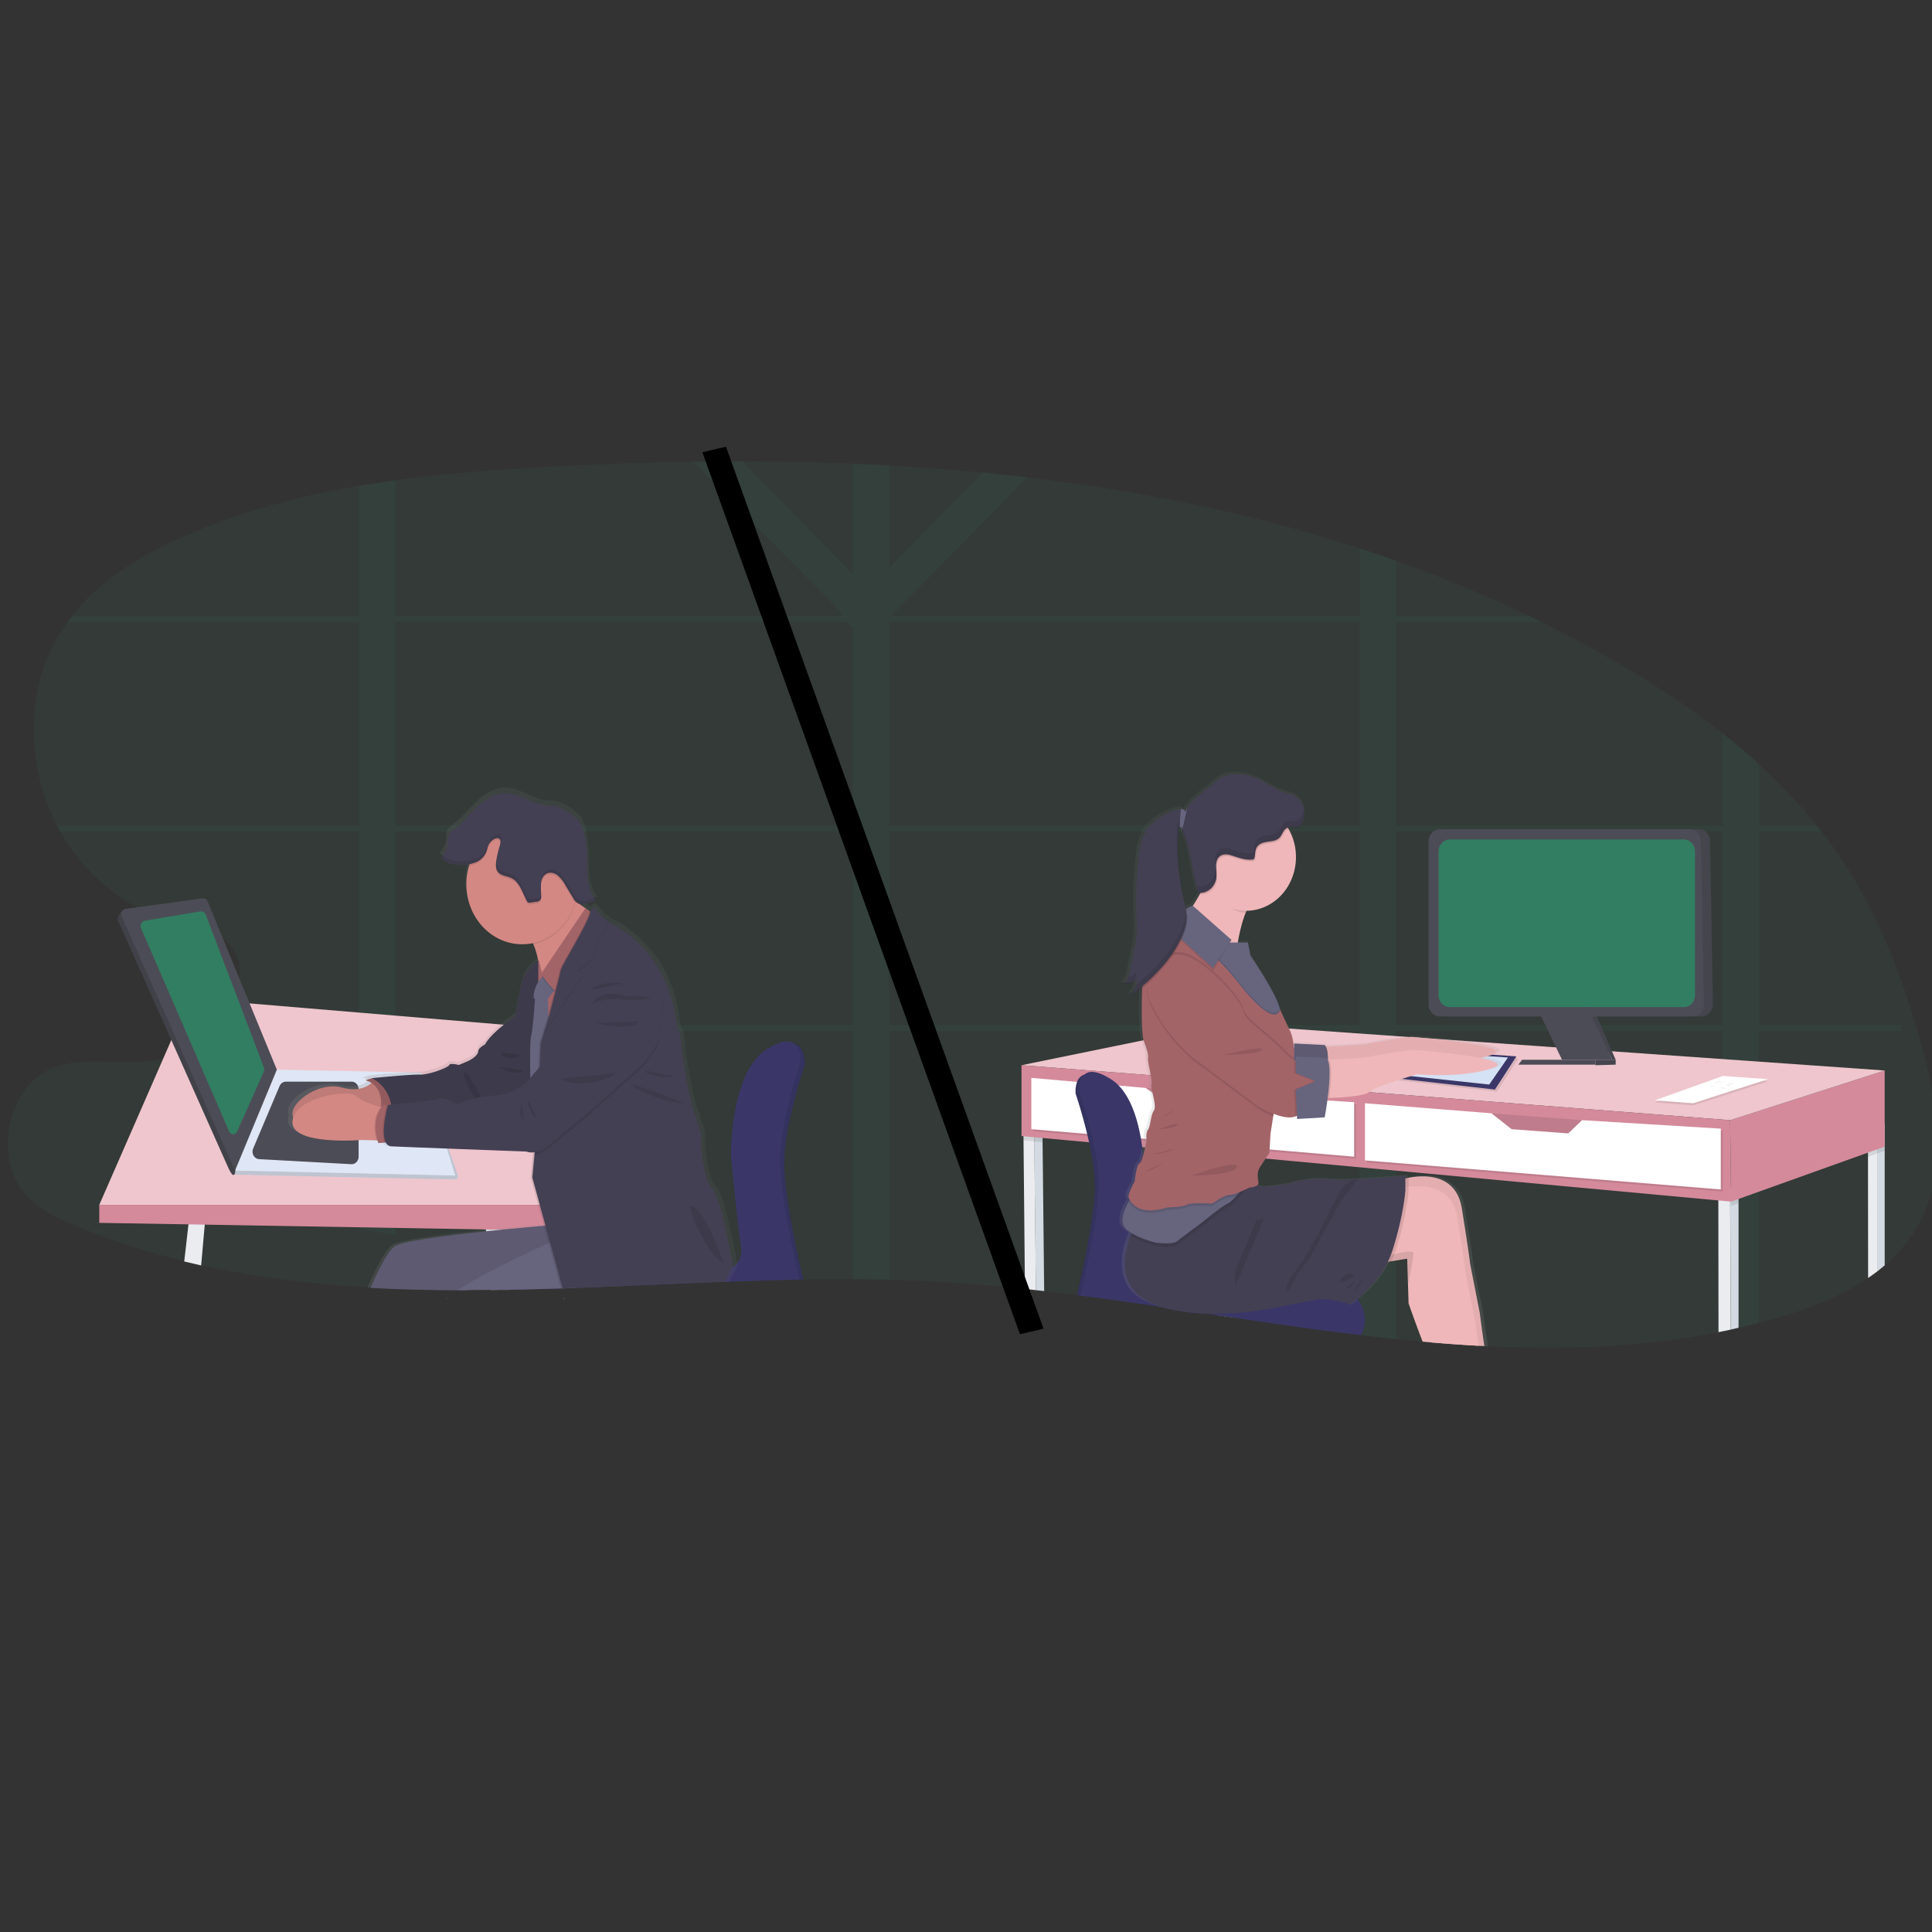<?xml version="1.0" encoding="UTF-8" standalone="no"?>
<svg
   data-name="Layer 1"
   width="500"
   height="500"
   viewBox="0 0 500 500"
   version="1.1"
   id="svg407"
   sodipodi:docname="UserType.svg"
   inkscape:version="1.2.1 (9c6d41e410, 2022-07-14)"
   xmlns:inkscape="http://www.inkscape.org/namespaces/inkscape"
   xmlns:sodipodi="http://sodipodi.sourceforge.net/DTD/sodipodi-0.dtd"
   xmlns:xlink="http://www.w3.org/1999/xlink"
   xmlns="http://www.w3.org/2000/svg"
   xmlns:svg="http://www.w3.org/2000/svg"
   xmlns:rdf="http://www.w3.org/1999/02/22-rdf-syntax-ns#"
   xmlns:cc="http://creativecommons.org/ns#"
   xmlns:dc="http://purl.org/dc/elements/1.1/">
  <rect x="0" y="0" width="500" height="500" fill="#333333" stroke="none"/>
  <sodipodi:namedview
     id="namedview409"
     pagecolor="#ffffff"
     bordercolor="#000000"
     borderopacity="0.25"
     inkscape:showpageshadow="2"
     inkscape:pageopacity="0.0"
     inkscape:pagecheckerboard="0"
     inkscape:deskcolor="#d1d1d1"
     showgrid="false"
     inkscape:zoom="1.4700134"
     inkscape:cx="160.20262"
     inkscape:cy="270.74583"
     inkscape:window-width="1920"
     inkscape:window-height="1017"
     inkscape:window-x="-8"
     inkscape:window-y="-8"
     inkscape:window-maximized="1"
     inkscape:current-layer="svg407" />
  <defs
     id="defs11">
    <linearGradient
       id="ac59aa7e-40f5-4d5f-b82f-fdd6bf7d03ee-647"
       x1="439.31"
       y1="679.56"
       x2="439.4"
       y2="679.56"
       gradientUnits="userSpaceOnUse">
      <stop
         offset="0"
         stop-color="gray"
         stop-opacity="0.25"
         id="stop2" />
      <stop
         offset="0.54"
         stop-color="gray"
         stop-opacity="0.12"
         id="stop4" />
      <stop
         offset="1"
         stop-color="gray"
         stop-opacity="0.1"
         id="stop6" />
    </linearGradient>
    <linearGradient
       id="72a3db62-0825-44ad-a640-19754e14ba99-648"
       x1="186.82"
       y1="533.62"
       x2="458.12"
       y2="533.62"
       xlink:href="#ac59aa7e-40f5-4d5f-b82f-fdd6bf7d03ee-647"
       gradientTransform="translate(-17.96,-172.03)" />
    <linearGradient
       id="060ac890-45f2-497a-b51d-740a183b02f3-649"
       x1="-1193.63"
       y1="706.12"
       x2="-1193.63"
       y2="383.52"
       gradientTransform="translate(1979.37,-172.03)"
       xlink:href="#ac59aa7e-40f5-4d5f-b82f-fdd6bf7d03ee-647" />
    <linearGradient
       inkscape:collect="always"
       xlink:href="#ac59aa7e-40f5-4d5f-b82f-fdd6bf7d03ee-647"
       id="linearGradient3511"
       gradientUnits="userSpaceOnUse"
       x1="439.31"
       y1="679.56"
       x2="439.4"
       y2="679.56"
       gradientTransform="translate(-17.96,-172.03)" />
  </defs>
  <title
     id="title13">design tools</title>
  <g
     id="g4264"
     transform="matrix(0.429,0,0,0.461,2.044,102.198)">
    <path
       d="m 1155.21,461.06 a 83.63,83.63 0 0 1 -23,27.6 c -1.36,1.09 -2.75,2.14 -4.16,3.17 q -2.85,2 -5.84,3.93 c -15.49,9.83 -33.63,16.55 -51.34,21.45 q -7.24,2 -14.53,3.76 -6.15,1.49 -12.31,2.78 c -1.56,0.34 -3.12,0.66 -4.68,1 -1.56,0.34 -3.35,0.67 -5,1 l -2.37,0.45 c -45.82,8.45 -92.24,10.06 -139,7.94 l -2.22,-0.11 -3.55,-0.18 q -14.24,-0.74 -28.51,-1.89 l -3.6,-0.29 -1.59,-0.13 q -8,-0.67 -16,-1.47 -10.54,-1 -21.11,-2.21 l -0.91,-0.1 -0.74,-0.09 v 0 c -25.15,-2.83 -50.36,-6.23 -75.6,-9.72 l -3.57,-0.5 -6.41,-0.89 -5.4,-0.75 v 0 l -1.6,-0.22 q -12.78,-1.79 -25.56,-3.54 l -1.38,-0.19 c -16,-2.19 -32.09,-4.3 -48.13,-6.22 l -2.09,-0.25 v 0 q -9.85,-1.17 -19.69,-2.23 l -5,-0.53 -6.65,-0.67 c -18.43,-1.83 -36.85,-3.29 -55.23,-4.2 q -13.26,-0.66 -26.58,-1 -11,-0.25 -22,-0.29 -14.92,-0.07 -29.9,0.17 v 0 h -2.26 c -14.07,0.23 -28.17,0.63 -42.28,1.11 l -2.54,0.08 h -0.84 c -30,1.06 -60,2.47 -89.92,3.48 l -7.31,0.24 h -1.06 q -15.6,0.5 -31.17,0.77 h -2.75 -0.09 -3.34 l -4.64,0.06 q -7.23,0.07 -14.43,0.08 h -5.89 c -17.62,-0.05 -35.17,-0.44 -52.61,-1.35 L 216.89,501 C 183,499.17 149.49,495.39 116.58,488.52 q -5.11,-1.07 -10.2,-2.24 a 468.41,468.41 0 0 1 -66.8,-20.31 c -10.24,-4 -20.54,-8.62 -28.33,-16.44 -19.76,-20 -12.34,-59.17 13.37,-70.56 20.11,-8.91 43.67,-1.66 65.3,-5.68 a 33.38,33.38 0 0 0 3.93,-1 54.61,54.61 0 0 0 8,-3.3 c 0.88,-0.44 1.76,-0.91 2.65,-1.4 2,-1.09 4,-2.3 5.92,-3.62 a 90.88,90.88 0 0 0 9,-6.83 q 1.9,-1.62 3.7,-3.36 a 70.77,70.77 0 0 0 10.92,-13.07 46.19,46.19 0 0 0 3,-5.64 c 0.47,-1 0.89,-2.08 1.24,-3.12 a 29.06,29.06 0 0 0 1.19,-4.62 c 1.26,-7.42 -0.78,-14.66 -7.88,-20.78 a 20.94,20.94 0 0 0 -2,-1.51 30.56,30.56 0 0 0 -4.34,-2.51 c -0.61,-0.29 -1.24,-0.57 -1.88,-0.84 -9.14,-3.85 -20.93,-5.33 -30.87,-8 v 0 a 54.5,54.5 0 0 1 -8.84,-3.07 c -1.81,-0.84 -3.61,-1.72 -5.38,-2.64 v 0 l -0.47,-0.26 v 0 a 120.39,120.39 0 0 1 -39,-32 104.24,104.24 0 0 1 -7.26,-10.54 c -0.67,-1.1 -1.32,-2.23 -1.94,-3.36 -17.57,-31.7 -19.38,-72.32 -1.1,-103.49 a 97.93,97.93 0 0 1 7.4,-10.86 q 1.32,-1.71 2.73,-3.36 c 17.4,-20.53 42.4,-34.44 67.64,-44.74 33.88,-13.82 69.35,-22.55 105.5,-28.3 q 11,-1.75 22,-3.14 c 30.7,-3.92 61.76,-6 92.6,-7.58 q 43.27,-2.19 86.92,-2.83 14.79,-0.2 29.61,-0.17 33.39,0 66.78,1.29 11,0.42 22,1 28.21,1.46 56.31,4 13.5,1.22 26.94,2.69 c 68.24,7.46 135.49,20.11 200.42,39.78 q 11.05,3.34 22,7 a 849.57,849.57 0 0 1 80.39,31.07 q 3.72,1.67 7.42,3.36 24.59,11.28 48.48,24.31 a 539.15,539.15 0 0 1 60.6,38 q 11.32,8.3 22,17.32 a 316.44,316.44 0 0 1 35.11,34.64 q 1.44,1.67 2.85,3.36 7.32,8.79 13.9,18.21 c 21.4,30.76 35.76,65.94 46.36,101.88 9.35,31.36 15.57,66.57 0.74,95.8 z"
       fill="#327e62"
       opacity="0.1"
       id="path15" />
    <path
       d="m 1141.76,353.78 h -85.43 V 245.11 h 38 q -1.41,-1.69 -2.85,-3.36 h -35.11 v -34.64 q -10.66,-9 -22,-17.32 v 52 H 837.42 V 127.47 h 87.81 q -3.71,-1.69 -7.42,-3.36 H 837.42 V 93.04 q -11,-3.63 -22,-7 v 38 H 534.34 l -0.67,-0.64 81.31,-77.18 q -13.44,-1.48 -26.94,-2.69 l -56.31,53.44 v -57.4 q -11,-0.58 -22,-1 v 62.09 L 442.95,37.28 q -14.81,0 -29.61,0.17 l 90.56,85.95 -0.67,0.64 H 233.8 V 47.97 q -11,1.39 -22,3.14 v 73 H 38.64 q -1.41,1.65 -2.73,3.36 H 211.78 V 241.75 H 29.57 c 0.62,1.13 1.27,2.26 1.94,3.36 h 180.27 v 108.67 h -88.67 q -1.8,1.74 -3.7,3.36 h 92.37 v 111.2 q 11,1.57 22,3.28 V 357.14 h 275.93 v 139.33 q 11,0 22,0.29 V 357.14 H 815.4 v 170.57 l 0.91,0.1 q 10.56,1.18 21.11,2.21 V 357.14 h 196.89 V 525.7 c 1.68,-0.31 3.36,-0.64 5,-1 1.64,-0.36 3.12,-0.63 4.68,-1 q 6.16,-1.31 12.31,-2.78 V 357.14 h 86.12 c -0.22,-1.12 -0.44,-2.24 -0.66,-3.36 z m -632.05,0 H 233.8 V 245.11 h 275.91 z m 0,-112 H 233.8 V 127.47 h 272 l 3.88,3.06 z m 305.69,112 H 531.73 V 245.11 H 815.4 Z m 0,-112 H 531.73 V 127.47 H 815.4 Z m 218.91,112 H 837.42 V 245.11 h 196.89 z"
       fill="#327e62"
       opacity="0.1"
       id="path17" />
    <path
       d="m 297.19,507.21 c 0,0.11 -0.08,0.22 -0.11,0.33 v 0 c 0,-0.11 0.07,-0.22 0.12,-0.33 z"
       fill="#eaecf0"
       id="path19" />
    <path
       d="m 302.41,502.42 h -2.75 -0.09 -3.34 l -4.64,0.06 -0.51,-5.27 -0.47,-5 -2.18,-22.81 -0.07,-0.7 v -0.31 l -0.61,-6.42 9.34,-3.5 1.14,9.31 0.08,0.69 v 0.08 l 2.31,18.9 0.71,5.8 0.41,3.37 0.35,2.89 v 0.1 z"
       fill="#eaecf0"
       id="path21" />
    <polygon
       points="335.94,507.2 336.05,507.53 335.31,507.53 335.2,507.2 "
       fill="#3a3768"
       id="polygon23" />
    <path
       d="M 421.44,507.52 Z"
       fill="#3a3768"
       id="path25" />
    <path
       d="m 480.78,375.45 c 0,0.2 0,0.31 0,0.31 v 0.12 c 0,0 -8.72,23.83 -11.56,44.17 q -0.29,2 -0.48,4 c -0.14,1.41 -0.25,2.79 -0.31,4.13 -0.08,1.57 -0.1,3.09 -0.06,4.54 0,0.33 0,0.67 0,1 0,0.67 0.07,1.36 0.11,2.07 0.04,0.71 0.1,1.42 0.16,2.16 0.06,0.74 0.12,1.39 0.19,2.1 2.15,22 10.32,54.21 10.32,54.21 0,0 0.27,0.87 0.62,2.35 h -2.26 c -14.07,0.23 -28.17,0.63 -42.28,1.11 l -2.54,0.08 h -0.84 c -30,1.06 -60,2.47 -89.92,3.48 l -7.31,0.24 h -1.06 q -15.6,0.5 -31.17,0.77 h -2.75 a 16.85,16.85 0 0 1 2.42,-2.73 17.6,17.6 0 0 1 2.45,-1.9 55.14,55.14 0 0 1 15.35,-6.59 12.24,12.24 0 0 1 3.51,-0.43 l 7,0.14 h 1.08 l 10.74,0.21 92.12,1.83 h 0.23 l 0.65,-0.13 a 17.25,17.25 0 0 0 3.11,-1.1 10.92,10.92 0 0 0 6.56,-8.48 c 0,-0.31 0.08,-0.64 0.1,-1 a 11.8,11.8 0 0 0 0,-1.46 c 0,-0.34 0,-0.7 -0.08,-1.07 -0.08,-0.37 -0.1,-0.74 -0.17,-1.12 -2.22,-12.41 -6,-50.61 -6,-50.61 v 0.12 c 0,0 0,-1.63 0.09,-4.37 0,-0.21 0,-0.44 0,-0.67 v -0.59 c 0,-0.61 0.07,-1.27 0.11,-2 0,-0.43 0.06,-0.87 0.09,-1.33 0.05,-0.67 0.11,-1.36 0.17,-2.08 a 0.59,0.59 0 0 1 0,-0.13 q 0.06,-0.68 0.12,-1.38 c 0,0 0,-0.1 0,-0.15 1.49,-14.75 6.18,-38.1 21,-46.75 6.95,-4.07 11.55,-4.89 14.58,-4.09 4.42,1.16 5.53,5.76 5.77,8.75 0,0.2 0,0.39 0,0.58 a 14.61,14.61 0 0 1 0.14,1.69 z"
       fill="#3a3768"
       id="path27" />
    <path
       d="m 297.19,507.21 c 0,0.11 -0.08,0.22 -0.11,0.33 v 0 c 0,-0.11 0.07,-0.22 0.12,-0.33 z"
       opacity="0.1"
       id="path29" />
    <polygon
       points="335.94,507.2 336.05,507.53 335.31,507.53 335.2,507.2 "
       opacity="0.1"
       id="polygon31" />
    <path
       d="M 421.44,507.52 Z"
       opacity="0.1"
       id="path33" />
    <path
       d="m 480.78,375.45 c 0,0.2 0,0.31 0,0.31 0,0 -7.19,19.65 -10.62,38.49 v 0 q -0.36,2 -0.66,3.87 c -0.1,0.64 -0.19,1.28 -0.28,1.92 q -0.29,2 -0.48,4 c -0.14,1.41 -0.25,2.79 -0.31,4.13 -0.08,1.57 -0.1,3.09 -0.06,4.54 0,0.33 0,0.67 0,1 0,0.67 0.07,1.36 0.11,2.07 0.04,0.71 0.1,1.43 0.16,2.16 0.06,0.73 0.12,1.39 0.19,2.1 0.07,0.71 0.14,1.39 0.22,2.09 0.32,2.83 0.72,5.8 1.18,8.82 3.13,20.37 8.92,43.19 8.92,43.19 0,0 0.29,0.92 0.64,2.46 v 0 h -2.26 c -14.07,0.23 -28.17,0.63 -42.28,1.11 l -2.54,0.08 h -0.84 c -30,1.06 -60,2.47 -89.92,3.48 l -7.31,0.24 h -1.06 q -15.6,0.5 -31.17,0.77 h -2.75 -0.09 a 17.18,17.18 0 0 1 2.5,-2.83 16.56,16.56 0 0 1 2.46,-1.92 55.74,55.74 0 0 1 15.35,-6.59 12.59,12.59 0 0 1 3.51,-0.42 l 7,0.14 h 1.08 l 10.77,0.21 92.19,1.82 h 0.16 c 0,0 0.27,0 0.72,-0.15 a 16.16,16.16 0 0 0 3.13,-1.13 10.91,10.91 0 0 0 6.47,-8.31 c 0,-0.31 0.08,-0.64 0.1,-1 a 11.8,11.8 0 0 0 0,-1.46 c 0,-0.34 0,-0.7 -0.08,-1.07 -0.08,-0.37 -0.1,-0.81 -0.17,-1.23 -2.22,-12.41 -6,-50.61 -6,-50.61 0,0 0,-1.63 0.09,-4.37 0,-0.21 0,-0.44 0,-0.67 v -0.59 c 0,-0.61 0.07,-1.27 0.11,-2 0,-0.43 0.06,-0.87 0.09,-1.33 0.05,-0.67 0.11,-1.36 0.17,-2.08 a 0.59,0.59 0 0 1 0,-0.13 q 0.06,-0.68 0.12,-1.38 c 0,0 0,-0.1 0,-0.15 0.18,-1.84 0.42,-3.82 0.72,-5.89 2.08,-14.48 7.28,-33.39 20.24,-41 6.77,-4 11.3,-4.84 14.34,-4.15 4.68,1.07 5.79,5.89 6,8.93 0,0.2 0,0.39 0,0.58 a 14.61,14.61 0 0 1 0.14,1.95 z"
       opacity="0.1"
       id="path35" />
    <path
       d="m 297.19,507.21 c 0,0.11 -0.08,0.22 -0.11,0.33 v 0 c 0,-0.11 0.07,-0.22 0.12,-0.33 z"
       fill="#3a3768"
       id="path37" />
    <polygon
       points="335.94,507.2 336.05,507.53 335.31,507.53 335.2,507.2 "
       fill="#3a3768"
       id="polygon39" />
    <path
       d="M 421.44,507.52 Z"
       fill="#3a3768"
       id="path41" />
    <path
       d="m 478.22,374.6 c 0,0 -13.05,35.66 -12.42,57 0.63,21.34 10.82,61.44 10.82,61.44 0,0 0.44,1.41 0.91,3.66 -14.07,0.23 -28.17,0.63 -42.28,1.11 l -2.54,0.08 h -0.84 c -30,1.06 -60,2.47 -89.92,3.48 l -7.31,0.24 h -1.06 q -15.6,0.5 -31.17,0.77 h -2.75 -0.09 -3.34 a 18,18 0 0 1 5.49,-5.77 l 0.27,-0.19 a 55.66,55.66 0 0 1 15.34,-6.45 12.59,12.59 0 0 1 3.51,-0.42 l 9.24,0.18 h 1.08 l 11.13,0.22 89.75,1.79 a 15.09,15.09 0 0 0 3.71,-1.21 10.66,10.66 0 0 0 1.14,-0.61 v 0 a 12,12 0 0 0 3,-2.45 c 1.89,-2.15 3.15,-5.35 2.31,-10 -2.23,-12.41 -6,-50.61 -6,-50.61 0,0 -0.64,-46.48 21.64,-59.53 9,-5.27 14.06,-5.09 16.89,-3 a 1.88,1.88 0 0 1 0.24,0.18 c 3.9,3.14 3.25,10.09 3.25,10.09 z"
       fill="#3a3768"
       id="path43" />
    <path
       d="m 119.12,462.1 -0.36,3.73 -2.18,22.89 q -5.11,-1.07 -10.2,-2.24 l 2.55,-20.81 0.86,-7.07 z"
       fill="#eaecf0"
       id="path45" />
    <polygon
       points="55.12,454.7 109.58,338.79 328.95,355.9 349.17,454.7 "
       fill="#efc6cd"
       id="polygon47" />
    <polygon
       points="55.12,464.81 55.12,454.7 349.17,454.7 349.17,469.48 "
       fill="#d48a9b"
       id="polygon49" />
    <path
       d="m 138.04,437.77 131.56,2.68 a 1.82,1.82 0 0 0 1.77,-2.39 l -20.51,-55.32 -88.61,-1.69 -26.21,53.66 a 2.18,2.18 0 0 0 2,3.06 z"
       fill="#dfe6f5"
       id="path51" />
    <path
       d="m 138.04,437.77 131.56,2.68 a 1.82,1.82 0 0 0 1.77,-2.39 l -20.51,-55.32 -88.61,-1.69 -26.21,53.66 a 2.18,2.18 0 0 0 2,3.06 z"
       opacity="0.15"
       id="path53" />
    <path
       d="m 136.98,435.46 132.92,2.8 -18.07,-54.73 a 4.51,4.51 0 0 0 -4.19,-3.1 l -85.42,-1.62 z"
       fill="#dfe6f5"
       id="path55" />
    <path
       d="m 147.96,423.07 15.93,-35.05 a 4.25,4.25 0 0 1 3.86,-2.48 h 39.59 a 4.23,4.23 0 0 1 4.23,4.23 v 37.87 a 4.24,4.24 0 0 1 -4.44,4.23 l -55.53,-2.83 a 4.23,4.23 0 0 1 -3.64,-5.97 z"
       fill="#4c4c56"
       id="path57" />
    <path
       d="m 226.04,418.63 0.68,-20 a 3.07,3.07 0 0 1 3.06,-3 h 11.7 a 3.06,3.06 0 0 1 3,2.54 l 3.44,19.89 a 3.07,3.07 0 0 1 -3,3.59 l -15.83,0.14 a 3.06,3.06 0 0 1 -3.05,-3.16 z"
       fill="#d1d9ec"
       id="path59" />
    <path
       d="m 71.04,288.55 44.11,-3.68 a 3,3 0 0 1 3.14,1.77 l 41.71,94.41 -23.28,52.26 c 0.73,-1.64 1.27,11.12 -4,0.06 L 66.43,295.08 c -0.89,-1.85 2.54,-6.27 4.61,-6.53 z"
       fill="#4c4c56"
       id="path61" />
    <path
       d="m 71.04,288.55 44.11,-3.68 a 3,3 0 0 1 3.14,1.77 l 41.71,94.41 -23.28,52.26 c 0.73,-1.64 1.27,11.12 -4,0.06 L 66.43,295.08 c -0.89,-1.85 2.54,-6.27 4.61,-6.53 z"
       opacity="0.15"
       id="path63" />
    <path
       d="m 71.04,288.55 46.35,-5.92 a 3,3 0 0 1 3.14,1.77 l 41.72,94.41 -25.24,56.65 -68.34,-142.62 a 3,3 0 0 1 2.37,-4.29 z"
       fill="#4c4c56"
       id="path65" />
    <path
       d="m 82.61,295.19 33.51,-5.22 a 3,3 0 0 1 3.25,1.84 l 35.1,85.86 a 2.72,2.72 0 0 1 -0.06,2.2 l -16.07,33.58 a 2.71,2.71 0 0 1 -4.91,0 l -53.09,-114 a 3,3 0 0 1 2.27,-4.26 z"
       fill="#327e62"
       id="path67" />
    <path
       d="M 421.44,507.52 Z"
       fill="url(#ac59aa7e-40f5-4d5f-b82f-fdd6bf7d03ee-647)"
       id="path69"
       style="fill:url(#linearGradient3511)" />
    <path
       d="m 440.16,488.65 c 0,0 -0.69,1.14 -1.7,3 l -0.09,0.17 c -0.9,1.6 -2,3.7 -3.12,6 l -2.54,0.08 h -0.84 c -30,1.06 -60,2.47 -89.92,3.48 l -7.31,0.24 h -1.06 q -15.6,0.5 -31.17,0.77 h -2.75 -0.09 -3.34 l -4.64,0.06 q -7.23,0.07 -14.43,0.08 h -5.72 c -17.62,-0.05 -35.17,-0.44 -52.61,-1.35 l -1.94,-0.11 c 3.43,-7.46 9.56,-19.69 14.54,-23.6 3.85,-3 31.5,-6.33 56.93,-8.77 l 2.68,-0.26 h 0.06 l 7.1,-0.66 c 9.73,-0.89 18.56,-1.61 24.86,-2.1 l 0.58,-0.05 -3.28,-11 -4.75,-16 1.35,-13.44 0.11,-1.08 h -0.15 a 8.83,8.83 0 0 1 -4,-0.5 l -47.49,-1.64 h -0.86 v 0 l -18.24,-0.65 v 0 c -9.78,-0.35 -16.73,-0.61 -17,-0.66 a 4.31,4.31 0 0 1 -0.84,-0.23 3.78,3.78 0 0 1 -1.16,-0.7 4.64,4.64 0 0 1 -1,-1.2 h -0.2 -0.44 l -2.58,0.17 -1.31,0.09 c -0.05,-0.14 -0.09,-0.28 -0.14,-0.41 -0.12,-0.39 -0.24,-0.76 -0.35,-1.14 h -0.69 l -9,-0.19 h -0.16 c 0,0 -23.22,1.77 -35.35,-2.65 v 0 c -4.45,-1.62 -7.41,-4.07 -7.18,-7.74 a 8.37,8.37 0 0 1 0.52,-2.44 c -3.9,-7.29 15.15,-20.59 29.67,-16.92 a 25.7,25.7 0 0 0 12.06,0.5 15.52,15.52 0 0 0 6,-2.73 c 0.18,-0.13 0.34,-0.26 0.49,-0.39 -0.24,-0.15 -0.49,-0.28 -0.72,-0.4 a 11.18,11.18 0 0 0 -3.17,-1.1 l 3.94,-1.15 h 0.06 c 0,0 14,-1.28 23.11,-1.79 h 0.06 c 2.71,-0.14 5,-0.23 6.36,-0.19 6,0.17 17.69,-4.12 18.19,-5.44 0.5,-1.32 5.84,0 5.84,0 l 4.67,-1.82 c 4.67,-1.81 7.34,-4.28 7.34,-6.1 0,-1.82 4.17,-3.79 4.17,-3.79 1.88,-3.16 5.57,-6.55 9.44,-9.55 3.35,-2.59 6.83,-4.9 9.41,-6.51 a 189.75,189.75 0 0 1 4,-19.24 c 1.77,-5.91 7.26,-10.29 9.23,-11.71 l 0.72,-0.48 a 51.85,51.85 0 0 0 -2.2,-7.32 q -0.1,-0.3 -0.24,-0.6 c -0.2,-0.47 -0.41,-0.93 -0.62,-1.36 l -0.31,-0.6 c -0.51,0.1 -1,0.19 -1.54,0.26 a 35,35 0 0 1 -5,0.37 34.31,34.31 0 0 1 -33.15,-25 c 0,0 0,0 0,-0.06 a 33.86,33.86 0 0 1 -1.2,-9 32.92,32.92 0 0 1 1.14,-8.64 c 0,0 0,0 0,0 0.15,-0.6 0.33,-1.19 0.52,-1.78 a 1.59,1.59 0 0 1 0.07,-0.2 c 0.09,-0.27 0.18,-0.55 0.28,-0.82 a 35.17,35.17 0 0 1 -4.47,0.39 h -1 a 21.16,21.16 0 0 1 -8.37,-1.39 v 0 a 11.36,11.36 0 0 1 -1.85,-1 0.24,0.24 0 0 1 -0.08,-0.06 9.38,9.38 0 0 1 -2.06,-1.63 10.6,10.6 0 0 0 4.07,-7.08 c 0.27,-2.16 -0.09,-4.57 1.2,-6.33 a 9.08,9.08 0 0 1 2.34,-2 c 5.32,-3.63 9.54,-8.61 14.35,-12.9 4.81,-4.29 10.63,-8 17.1,-8.2 8.68,-0.27 16.32,5.77 24.92,6.91 2.64,0.35 5.35,0.23 7.93,0.89 a 27.3,27.3 0 0 1 8.05,4.08 20.21,20.21 0 0 1 5.74,4.88 17.21,17.21 0 0 1 2.34,5.59 61.82,61.82 0 0 1 2,12.81 c 0.23,4.53 0,9.09 0.48,13.59 a 23.31,23.31 0 0 0 3.84,10.93 h 0.13 a 15,15 0 0 0 1.24,1.52 c -0.85,0.27 -1.7,0.51 -2.57,0.72 a 40.56,40.56 0 0 1 -4.39,0.87 12.79,12.79 0 0 1 -2.05,0.17 6.11,6.11 0 0 1 -1.42,-0.13 l 0.88,0.59 2.44,1.64 v 0 l 0.92,0.61 1.85,1.23 c 0.42,-1.23 1,-1.56 1.67,-1.48 1.36,-1.28 3.39,1.49 3.39,1.49 1.19,2.28 4.39,4.55 7.22,6.23 a 57.06,57.06 0 0 0 5.13,2.68 c 37.37,22.27 35,55.59 37.2,58.23 2.2,2.64 2.34,12.2 2.34,12.2 0,0 5.51,32.49 8,35.3 2.49,2.81 0.16,3.79 2.33,6.93 2.17,3.14 1.67,11.54 1.67,11.54 0,0 1.5,19.79 6.84,24.08 4.79,3.85 11.19,36.24 12.46,42.86 z"
       fill="url(#72a3db62-0825-44ad-a640-19754e14ba99-648)"
       id="path71"
       style="fill:url(#72a3db62-0825-44ad-a640-19754e14ba99-648)" />
    <path
       d="m 221.13,384.41 c 0,0 -5.19,8.17 -19.89,4.41 -14.7,-3.76 -34.15,10.46 -28.6,17.48 5.55,7.02 41.34,-2 41.34,-2 l 13.73,-2.78 -0.9,-11.43 z"
       fill="#d38884"
       id="path73" />
    <path
       d="m 221.13,384.41 c 0,0 -5.19,8.17 -19.89,4.41 -14.7,-3.76 -34.15,10.46 -28.6,17.48 5.55,7.02 41.34,-2 41.34,-2 l 13.73,-2.78 -0.9,-11.43 z"
       opacity="0.1"
       id="path75" />
    <path
       d="m 225.91,383.97 -6.37,-0.33 -3.92,1.14 c 0,0 12.42,1.8 9,18.63 l 13.39,-0.81 z"
       fill="#a36468"
       id="path77" />
    <path
       d="m 225.91,383.97 -6.37,-0.33 -3.92,1.14 c 0,0 12.42,1.8 9,18.63 l 13.39,-0.81 z"
       opacity="0.1"
       id="path79" />
    <path
       d="m 310.23,346.33 c 0,0 -17.48,10 -22.39,18.31 0,0 -4.08,2 -4.08,3.76 0,1.76 -2.62,4.24 -7.19,6 l -4.58,1.8 c 0,0 -5.23,-1.31 -5.72,0 -0.49,1.31 -11.92,5.55 -17.81,5.39 -5.89,-0.16 -28.92,2 -28.92,2 a 20.47,20.47 0 0 1 11.6,22.71 l 54.42,-2.28 20.58,-4.58 12.1,-12.09 z"
       fill="#444053"
       id="path81" />
    <path
       d="m 310.23,346.33 c 0,0 -17.48,10 -22.39,18.31 0,0 -4.08,2 -4.08,3.76 0,1.76 -2.62,4.24 -7.19,6 l -4.58,1.8 c 0,0 -5.23,-1.31 -5.72,0 -0.49,1.31 -11.92,5.55 -17.81,5.39 -5.89,-0.16 -28.92,2 -28.92,2 a 20.47,20.47 0 0 1 11.6,22.71 l 54.42,-2.28 20.58,-4.58 12.1,-12.09 z"
       opacity="0.1"
       id="path83" />
    <path
       d="m 230.04,418.63 -7.7,-0.15 -9,-0.19 c 0,0 -42.5,3.27 -41.67,-10.32 0.83,-13.59 33.52,-18.36 38.07,-14.46 3.45,2.95 11.43,5.33 15.07,6.3 1.16,0.31 1.87,0.48 1.87,0.48 z"
       fill="#d38884"
       id="path85" />
    <path
       d="m 230.04,418.63 -7.7,-0.15 c -3.07,-10.55 0.49,-16.36 2.51,-18.64 1.16,0.31 1.87,0.48 1.87,0.48 z"
       opacity="0.1"
       id="path87" />
    <path
       d="m 235.23,419.21 -8,0.56 -3.8,0.26 c -5.23,-15.36 3.22,-21.41 3.22,-21.41 h 2.5 l 4.09,0.49 z"
       fill="#a36468"
       id="path89" />
    <path
       d="m 332.13,317.25 -9.48,18 c 0,0 -1.45,-18.23 -5.67,-26.82 -1.08,-2.2 -2.34,-3.76 -3.81,-4.23 -4,-1.26 19,-26.47 19,-26.47 0.77,0.16 5.17,3 10.56,6.67 5.93,4 13.07,8.88 17.87,12 9.11,5.81 -28.47,20.85 -28.47,20.85 z"
       fill="#d38884"
       id="path91" />
    <path
       d="m 319.97,317.59 c 0,0 -7.62,4.89 -9.74,12.08 -2.12,7.19 -4.09,20.1 -4.09,20.1 0,0 3.44,30.88 5.23,32.35 1.79,1.47 8.6,32.35 8.6,32.35 l 6.6,-4.41 -8.66,-38.89 c 0,0 5.76,-49.97 2.06,-53.58 z"
       fill="#444053"
       id="path93" />
    <path
       d="m 319.97,317.59 c 0,0 -7.62,4.89 -9.74,12.08 -2.12,7.19 -4.09,20.1 -4.09,20.1 0,0 3.44,30.88 5.23,32.35 1.79,1.47 8.6,32.35 8.6,32.35 l 6.6,-4.41 -8.66,-38.89 c 0,0 5.76,-49.97 2.06,-53.58 z"
       opacity="0.1"
       id="path95" />
    <polygon
       points="353.13,386.48 315.04,386.48 321.21,326.39 353.13,326.39 "
       fill="#a36468"
       id="polygon97" />
    <path
       d="m 264.88,507.21 h 0.46 l -0.86,0.33 z"
       fill="#67647e"
       id="path99" />
    <path
       d="m 336.54,479.84 -7.45,2.86 -1,0.37 -26.82,10.31 -10.23,3.93 -13.92,5.35 h -5.68 c -17.62,-0.05 -35.17,-0.44 -52.61,-1.35 3.38,-7.41 9.29,-19.27 14.11,-23.1 3.76,-3 30.66,-6.24 55.49,-8.68 3.1,-0.3 6.16,-0.59 9.14,-0.86 l 0.71,-0.07 c 9.86,-0.9 18.78,-1.63 25,-2.13 l 1,-0.08 7.82,-0.6 0.82,-0.82 1,4.28 0.83,3.42 z"
       fill="#67647e"
       id="path101" />
    <path
       d="m 264.88,507.21 h 0.46 l -0.86,0.33 z"
       opacity="0.1"
       id="path103" />
    <path
       d="m 336.54,479.84 -7.45,2.86 -1,0.37 -26.82,10.31 -10.23,3.93 -13.92,5.35 h -5.68 c -17.62,-0.05 -35.17,-0.44 -52.61,-1.35 3.38,-7.41 9.29,-19.27 14.11,-23.1 3.76,-3 30.66,-6.24 55.49,-8.68 3.1,-0.3 6.16,-0.59 9.14,-0.86 l 0.71,-0.07 c 9.86,-0.9 18.78,-1.63 25,-2.13 l 1,-0.08 7.82,-0.6 0.82,-0.82 1,4.28 0.83,3.42 z"
       opacity="0.1"
       id="path105" />
    <path
       d="m 264.88,507.21 h 0.46 l -0.86,0.33 z"
       fill="#67647e"
       id="path107" />
    <path
       d="m 297.19,507.21 c 0,0.11 -0.08,0.22 -0.11,0.33 v 0 c 0,-0.11 0.07,-0.22 0.12,-0.33 z"
       fill="#67647e"
       id="path109" />
    <polygon
       points="336.05,507.53 335.31,507.53 335.2,507.2 335.94,507.2 "
       fill="#67647e"
       id="polygon111" />
    <path
       d="m 342.91,469.39 -0.62,20.58 v 1.11 0.11 l -0.31,10.19 -7.31,0.24 h -1.06 q -15.6,0.5 -31.17,0.77 h -2.75 -0.09 -3.34 l -4.64,0.06 q -7.23,0.07 -14.43,0.08 h -5.75 c 5.2,-3.22 11.93,-6.77 19.17,-10.32 3.25,-1.6 6.62,-3.19 10,-4.76 9,-4.18 18.11,-8.13 25.54,-11.28 l 0.95,-0.4 c 2.88,-1.22 5.49,-2.31 7.72,-3.23 4.82,-2 7.88,-3.2 8.09,-3.28 z"
       fill="#67647e"
       id="path113" />
    <path
       d="m 276.12,384.81 c 1.87,3.9 3.8,7.88 6.89,10.92 0.49,0.48 1.34,0.92 1.78,0.39 a 1.26,1.26 0 0 0 0.19,-0.74 9.54,9.54 0 0 0 -1.8,-5.1 c -1,-1.54 -2.18,-2.94 -3.07,-4.54 -0.89,-1.6 -1.91,-4.68 -3.91,-5.1 -2.57,-0.54 -0.65,2.99 -0.08,4.17 z"
       opacity="0.1"
       id="path115" />
    <path
       d="m 342.69,284.37 c -0.14,0.5 -0.29,1 -0.45,1.48 a 33.69,33.69 0 0 1 -25.26,22.55 c -1.08,-2.2 -2.34,-3.76 -3.81,-4.23 -4,-1.26 19,-26.47 19,-26.47 0.73,0.16 5.13,3.05 10.52,6.67 z"
       opacity="0.1"
       id="path117" />
    <path
       d="m 343.89,274.76 a 33.66,33.66 0 1 1 -33.66,-33.66 33.59,33.59 0 0 1 33.66,33.66 z"
       fill="#d38884"
       id="path119" />
    <path
       d="m 323.14,324.76 c 0,0 -7,8.5 -5.88,14.06 h 8.49 l 6.21,-7 z"
       fill="#67647e"
       id="path121" />
    <path
       d="m 348.04,288.87 -26.7,36.71 c 0,0 6.86,9.81 10.13,10.3 3.27,0.49 21.92,-43.42 21.92,-43.42 z"
       opacity="0.1"
       id="path123" />
    <path
       d="m 348.38,288.21 -26.71,36.76 c 0,0 6.86,9.8 10.13,10.29 3.27,0.49 21.92,-43.41 21.92,-43.41 z"
       fill="#a36468"
       id="path125" />
    <path
       d="m 318.24,335.23 c 0,0 -1.31,20.58 -2.62,24.67 -1.31,4.09 0,41.66 0,41.66 l 12.26,-5.06 -2.13,-57.68 z"
       fill="#67647e"
       id="path127" />
    <polygon
       points="335.94,507.2 336.05,507.53 335.31,507.53 335.2,507.2 "
       opacity="0.1"
       id="polygon129" />
    <path
       d="M 421.44,507.52 Z"
       opacity="0.1"
       id="path131" />
    <path
       d="m 436.38,489.48 c 0,0 -0.23,0.38 -0.61,1 -0.38,0.62 -0.79,1.39 -1.32,2.37 a 0.75,0.75 0 0 0 -0.07,0.12 c -0.74,1.37 -1.62,3.05 -2.51,4.88 -30,1.06 -60,2.47 -89.92,3.48 l -7.31,0.24 h -1.06 l -3.14,-10.6 v -0.11 l -0.33,-1.12 -2,-6.66 -2,-6.77 -2.07,-7.22 -0.76,-2.62 -0.2,-0.66 -3.26,-11.1 -4.42,-15.07 1.43,-14.38 v 0 l 0.1,-1.09 1.29,-12.88 0.18,-3.82 v 0 l 0.1,-2 v -0.57 0 l 0.22,-4.64 0.66,-13.8 0.34,-7.06 v 0 l 0.06,-1.07 v 0 l 0.68,-14.17 1.93,-5.79 1,-2.88 2.22,-6.69 0.48,-1.65 v 0 c 0.7,-2.51 2.11,-7.47 3.43,-12.24 v 0 l 0.12,-0.41 v 0 l 0.09,-0.31 0.94,-3.39 1.17,-4.35 c 0.44,-1.67 0.73,-2.86 0.8,-3.27 0.11,-0.71 2,-3.85 4.48,-8 v 0 c 5,-8.27 12.52,-20.44 13.38,-24.52 a 0.44,0.44 0 0 0 0,-0.1 5,5 0 0 1 0.21,-0.73 c 0.41,-1.22 1,-1.55 1.62,-1.47 a 2,2 0 0 1 0.79,0.31 6.29,6.29 0 0 1 1.56,1.5 c 1.17,2.25 4.3,4.5 7.07,6.17 l 0.54,0.31 0.32,0.19 c 2.3,1.31 4.16,2.15 4.16,2.15 36.6,22.06 34.32,55.07 36.44,57.68 2.12,2.61 2.29,12.1 2.29,12.1 0,0 5.39,32.19 7.84,35 2.45,2.81 0.17,3.76 2.29,6.87 2.12,3.11 1.63,11.33 1.63,11.33 0,0 1.47,19.6 6.7,23.85 5.23,4.25 12.42,43.66 12.42,43.66 z"
       opacity="0.1"
       id="path133" />
    <path
       d="m 437.36,489.16 -0.44,0.76 v 0 c -0.35,0.62 -0.91,1.6 -1.58,2.83 l -0.07,0.14 c -0.76,1.41 -1.66,3.12 -2.55,5 h -0.84 c -30,1.06 -60,2.47 -89.92,3.48 l -7.31,0.24 -3.13,-10.64 v -0.11 l -0.33,-1.12 -2.07,-7 -2,-6.8 -2,-6.79 -0.79,-2.72 v 0 l -3.42,-11.68 -4.52,-15.39 1.25,-12.51 0.17,-1.67 1.38,-14.21 v 0 l 0.53,-11.08 0.65,-13.39 0.17,-3.51 0.19,-4.06 0.08,-1.71 0.65,-13.38 1.93,-5.78 0.83,-2.49 1.94,-5.85 0.41,-1.24 c 0,0 1.87,-6.57 3.68,-13.08 0.07,-0.24 0.14,-0.48 0.2,-0.72 0.16,-0.56 0.31,-1.12 0.47,-1.67 v 0 c 0.16,-0.56 0.31,-1.11 0.45,-1.66 0.51,-1.82 1,-3.52 1.34,-4.92 0.49,-1.83 0.82,-3.16 0.89,-3.59 0.11,-0.71 2,-3.94 4.57,-8.14 4.73,-7.82 11.63,-19 13.09,-23.64 a 7.51,7.51 0 0 0 0.2,-0.73 v 0 a 3.81,3.81 0 0 1 0.87,-2 c 1.34,-1.29 3.33,1.48 3.33,1.48 1.17,2.25 4.3,4.51 7.07,6.17 a 53,53 0 0 0 5,2.65 c 36.6,22.06 34.32,55.07 36.44,57.69 2.12,2.62 2.29,12.09 2.29,12.09 0,0 5.39,32.19 7.84,35 2.45,2.81 0.17,3.76 2.29,6.86 2.12,3.1 1.63,11.44 1.63,11.44 0,0 1.47,19.61 6.7,23.86 5.23,4.25 12.44,43.59 12.44,43.59 z"
       fill="#444053"
       id="path135" />
    <path
       d="m 362.73,296.62 c -3.59,5.22 -9.44,14.4 -11,21 0,0 -5.72,5.89 -7.85,5.56 -2.13,-0.33 2,4.41 2,4.41 l -22.47,31.14 3.19,-9.57 c 0,0 6.7,-23.53 7,-25.65 0.3,-2.12 16.57,-26.41 17.86,-32.52 1,-4.89 4.2,-0.49 4.2,-0.49 1.16,2.2 4.29,4.47 7.07,6.12 z"
       opacity="0.1"
       id="path137" />
    <path
       d="m 362.73,295.97 c -3.59,5.21 -9.44,14.4 -11,20.95 0,0 -5.72,5.88 -7.85,5.56 -2.13,-0.32 2,4.41 2,4.41 l -22.47,31.14 3.19,-9.57 c 0,0 6.7,-23.53 7,-25.66 0.3,-2.13 16.57,-26.4 17.86,-32.51 1,-4.9 4.2,-0.49 4.2,-0.49 1.16,2.25 4.29,4.5 7.07,6.17 z"
       fill="#444053"
       id="path139" />
    <path
       d="m 392.91,360.49 c 0.17,7.14 -10.29,16.89 -10.78,17.46 -0.49,0.57 -32.52,27 -32.52,27 l -23,17.64 a 19.54,19.54 0 0 1 -9,4.16 l 1.57,-15.78 1.55,-32 c 3.59,-4 7.07,-8.2 7.15,-9.54 0.16,-2.77 6,-5.72 6,-5.72 0,0 4.09,-3.43 3.43,-5.39 -0.66,-1.96 2.17,-11.35 2.17,-11.35 1.47,-26.64 28.92,-29.25 28.92,-29.25 0,0 13.24,5.23 22.55,10.78 9.31,5.55 1.8,24.86 1.96,31.99 z"
       opacity="0.1"
       id="path141" />
    <path
       d="m 235.23,419.21 -8,0.56 c -3.38,-5.75 1.27,-21.15 1.27,-21.15 h 0.65 l 4.09,0.49 z"
       opacity="0.1"
       id="path143" />
    <path
       d="m 368.4,316.1 c 0,0 -27.45,2.62 -28.92,29.25 0,0 -2.78,9.32 -2.13,11.28 0.65,1.96 -3.43,5.39 -3.43,5.39 0,0 -5.88,2.94 -6,5.72 -0.12,2.78 -15,17.94 -15,17.94 0,0 -6.2,7.06 -20.58,7.8 -14.38,0.74 -21.08,5.14 -21.08,5.14 0,0 -7,-4.9 -12.1,-3.43 -5.1,1.47 -29.9,3.43 -29.9,3.43 0,0 -6.59,21.84 1.63,23.21 1,0.16 81.9,2.94 81.9,2.94 0,0 5.53,2.61 13.86,-3.76 8.33,-6.37 23,-17.65 23,-17.65 0,0 32,-26.47 32.52,-27 0.52,-0.53 11,-10.33 10.78,-17.46 -0.22,-7.13 7.36,-26.42 -2,-32 -9.36,-5.58 -22.55,-10.8 -22.55,-10.8 z"
       fill="#444053"
       id="path145" />
    <path
       d="m 343.89,274.76 a 33.59,33.59 0 0 1 -1.65,10.43 14.07,14.07 0 0 1 -1.24,-1.71 q -2.34,-3.6 -4.69,-7.2 a 19.46,19.46 0 0 0 -4.77,-5.62 c -2,-1.42 -4.84,-2 -7,-0.74 -1.9,1.12 -2.83,3.41 -3,5.61 a 63.69,63.69 0 0 0 0.17,6.62 3.65,3.65 0 0 1 -0.61,2.39 3.92,3.92 0 0 1 -2.58,1 l -3,0.41 a 2.15,2.15 0 0 1 -2.76,-1.37 c -2.49,-4.51 -4.21,-10.11 -8.88,-12.28 -2.88,-1.34 -6.68,-1.25 -8.53,-3.83 -1.26,-1.76 -1.09,-4.15 -0.72,-6.29 a 49.65,49.65 0 0 1 1.75,-7.12 c 0.53,-1.64 1.71,-4.91 -0.91,-5.24 -1.78,-0.23 -4.24,1.66 -5.14,3 -0.9,1.34 -1.12,3.13 -1.76,4.66 a 11.13,11.13 0 0 1 -6.15,5.71 17.62,17.62 0 0 1 -4.24,1.15 33.66,33.66 0 0 1 65.7,10.34 z"
       opacity="0.1"
       id="path147" />
    <path
       d="m 290.34,251.97 c -0.91,1.39 -1.12,3.12 -1.76,4.65 a 11.14,11.14 0 0 1 -6.14,5.71 23.63,23.63 0 0 1 -8.43,1.5 c -4.66,0.14 -9.86,-0.57 -12.86,-4.14 a 10.53,10.53 0 0 0 4,-7 c 0.26,-2.14 -0.09,-4.53 1.18,-6.28 a 9,9 0 0 1 2.28,-1.93 c 5.22,-3.6 9.34,-8.54 14.06,-12.78 4.72,-4.24 10.41,-7.93 16.75,-8.13 8.49,-0.26 16,5.72 24.4,6.85 2.58,0.35 5.24,0.23 7.76,0.88 a 26.46,26.46 0 0 1 7.89,4 20.19,20.19 0 0 1 5.63,4.84 17.41,17.41 0 0 1 2.29,5.54 61.86,61.86 0 0 1 2,12.69 c 0.23,4.48 0,9 0.48,13.46 0.48,4.46 1.9,9 4.95,12.3 a 44,44 0 0 1 -6.81,1.57 7.09,7.09 0 0 1 -4.33,-0.34 7.63,7.63 0 0 1 -2.64,-2.85 l -4.69,-7.2 a 19.46,19.46 0 0 0 -4.77,-5.62 c -2,-1.42 -4.84,-2 -7,-0.74 -1.9,1.12 -2.82,3.41 -3,5.61 a 63.69,63.69 0 0 0 0.17,6.62 3.65,3.65 0 0 1 -0.61,2.39 3.93,3.93 0 0 1 -2.59,1 l -3,0.41 a 2.15,2.15 0 0 1 -2.76,-1.37 c -2.49,-4.52 -4.21,-10.11 -8.88,-12.28 -2.88,-1.34 -6.68,-1.25 -8.53,-3.83 -1.26,-1.76 -1.09,-4.15 -0.72,-6.29 a 49.65,49.65 0 0 1 1.75,-7.12 c 0.53,-1.64 1.71,-4.91 -0.91,-5.25 -1.8,-0.19 -4.26,1.7 -5.16,3.13 z"
       fill="#444053"
       id="path149" />
    <path
       d="m 366.48,331.04 c 2.53,-0.35 5.19,-0.58 7.56,0.39 -6.17,-2.53 -16.21,-1.56 -21.83,1.92 0.51,1.17 12.31,-2.04 14.27,-2.31 z"
       opacity="0.1"
       id="path151" />
    <path
       d="m 369.43,339.24 c 6.15,0.41 12.5,1.27 18.33,-0.73 -4.88,-1.68 -10.25,-0.62 -15.39,-1.13 -4.1,-0.41 -8.27,-1.83 -12.27,-0.79 -1.67,0.43 -7.82,3.26 -7.4,5.33 a 33.23,33.23 0 0 1 16.73,-2.68 z"
       opacity="0.1"
       id="path153" />
    <path
       d="m 353.14,352.68 a 9.24,9.24 0 0 1 3.82,0.4 58.43,58.43 0 0 0 14.08,1.55 c 3.62,0 7.52,-0.55 10.16,-3 z"
       opacity="0.1"
       id="path155" />
    <path
       d="m 333.33,383.97 a 28.18,28.18 0 0 0 13.75,2.5 60.69,60.69 0 0 0 13.84,-2.66 c 2,-0.59 4.18,-1.33 5.35,-3.07 z"
       opacity="0.1"
       id="path157" />
    <path
       d="m 377.6,388.37 a 73.46,73.46 0 0 0 30.52,9.45 q -8.13,-3.26 -16.38,-6.17 a 118.64,118.64 0 0 0 -17.25,-4.62 8.77,8.77 0 0 1 3.11,1.34 z"
       opacity="0.1"
       id="path159" />
    <path
       d="m 392.71,382.64 a 25.79,25.79 0 0 0 5.69,0.31 c 1,0 2.19,-0.14 2.78,-1 -4.29,0.18 -8.52,-0.92 -12.71,-1.87 -1.19,-0.28 -3.33,-0.94 -4.33,-0.23 1.9,1.36 6.17,2.31 8.57,2.79 z"
       opacity="0.1"
       id="path161" />
    <path
       d="m 418.5,471.97 c 2.25,3.86 4.53,7.76 7.64,11 a 56.07,56.07 0 0 0 5.73,4.92 c -3.71,-9.46 -7.48,-19 -13.42,-27.27 -1.5,-2.08 -3.74,-5.06 -6.47,-5.44 -0.78,2.31 1.19,6.4 2.14,8.57 a 82.49,82.49 0 0 0 4.38,8.22 z"
       opacity="0.1"
       id="path163" />
    <path
       d="m 309.17,401.23 c -0.17,1.6 -0.3,3.37 0.63,4.68 a 3.38,3.38 0 0 0 1.9,1.31 c -0.48,-0.12 -1,-4.82 -1.12,-5.46 -0.22,-1.31 0,-3.76 -0.93,-4.73 -0.24,1.38 -0.33,2.8 -0.48,4.2 z"
       opacity="0.1"
       id="path165" />
    <path
       d="m 314.37,399.39 a 10.66,10.66 0 0 0 5,6.77 c -1.75,-2.16 -2.32,-5 -3.84,-7.37 -0.49,-0.76 -1.06,-1.85 -2,-2 a 27.49,27.49 0 0 0 0.84,2.6 z"
       opacity="0.1"
       id="path167" />
    <path
       d="m 309.97,370.59 a 12.49,12.49 0 0 1 -9.9,1.25 c -0.75,-0.22 -2.5,-1 -2.08,-2.1 0.42,-1.1 2.45,-0.34 3.28,-0.24 l 4.35,0.55 c 0.8,0.1 3.7,0.92 4.35,0.54 z"
       opacity="0.1"
       id="path169" />
    <path
       d="m 295.25,377.71 c 2.05,-0.26 3.89,1.16 5.81,1.93 a 17.7,17.7 0 0 0 6.6,0.88 c 1.12,0 2.39,-0.09 3.08,-1 -5.21,-1.19 -10.08,-2.5 -15.49,-1.81 z"
       opacity="0.1"
       id="path171" />
    <polygon
       points="319.97,317.58 320.3,317.58 322.75,326.39 319.97,329.35 "
       fill="#a36468"
       id="polygon173" />
    <g
       opacity="0.1"
       id="g183">
      <path
         d="m 283.75,419.76 a 20.64,20.64 0 0 0 -0.45,4.35 9.61,9.61 0 0 0 0.27,-1.4 c 0.12,-0.96 0.11,-1.97 0.18,-2.95 z"
         transform="translate(-17.96,-172.03)"
         id="path175" />
      <path
         d="m 313.58,420.9 a 1.76,1.76 0 0 1 1.64,2 c 0.47,-1.66 0.73,-3.7 -1.31,-4 -1.78,-0.22 -4.24,1.67 -5.14,3.05 -0.9,1.38 -1.12,3.13 -1.76,4.66 a 11.11,11.11 0 0 1 -6.14,5.71 23.63,23.63 0 0 1 -8.43,1.5 c -4.24,0.13 -8.93,-0.46 -12,-3.26 a 10.17,10.17 0 0 1 -1.19,1.08 c 3,3.57 8.2,4.28 12.87,4.14 a 23.62,23.62 0 0 0 8.42,-1.5 11.16,11.16 0 0 0 6.15,-5.71 c 0.64,-1.53 0.84,-3.26 1.75,-4.65 0.91,-1.39 3.36,-3.24 5.14,-3.02 z"
         transform="translate(-17.96,-172.03)"
         id="path177" />
      <path
         d="m 366.4,455.76 a 7.09,7.09 0 0 1 -4.33,-0.34 7.72,7.72 0 0 1 -2.64,-2.85 q -2.34,-3.6 -4.69,-7.2 a 19.3,19.3 0 0 0 -4.76,-5.62 c -2,-1.43 -4.85,-2 -7,-0.74 -1.91,1.12 -2.83,3.41 -3.05,5.61 0,0.09 0,0.18 0,0.27 a 6.32,6.32 0 0 1 2.73,-3.92 c 2.13,-1.26 5,-0.68 7,0.74 a 19.62,19.62 0 0 1 4.77,5.62 q 2.34,3.6 4.69,7.2 a 7.55,7.55 0 0 0 2.64,2.85 7.06,7.06 0 0 0 4.32,0.34 44.34,44.34 0 0 0 6.82,-1.57 14.64,14.64 0 0 1 -1.22,-1.51 42.93,42.93 0 0 1 -5.28,1.12 z"
         transform="translate(-17.96,-172.03)"
         id="path179" />
      <path
         d="m 339.51,453.63 a 4,4 0 0 1 -2.58,1 l -3,0.41 a 2.15,2.15 0 0 1 -2.76,-1.37 c -2.49,-4.52 -4.21,-10.11 -8.88,-12.28 -2.88,-1.34 -6.67,-1.25 -8.52,-3.83 a 7.36,7.36 0 0 1 -0.89,-5.24 c -0.05,0.31 -0.12,0.61 -0.17,0.91 -0.36,2.14 -0.54,4.53 0.73,6.29 1.85,2.58 5.65,2.49 8.52,3.83 4.68,2.17 6.4,7.76 8.89,12.28 a 2.86,2.86 0 0 0 1.15,1.37 2.93,2.93 0 0 0 1.61,0.07 l 3,-0.41 a 3.92,3.92 0 0 0 2.58,-1 3.59,3.59 0 0 0 0.61,-2.39 v 0 a 3,3 0 0 1 -0.29,0.36 z"
         transform="translate(-17.96,-172.03)"
         id="path181" />
    </g>
    <path
       d="m 735.44,517.4 -6.41,-0.89 v -94.63 l 1.31,0.4 4,1.23 v 3.15 2.37 3.59 l 0.05,4.11 0.09,8.46 v 0.85 1.13 2.4 1.45 3.51 2.2 l 0.48,42.61 v 1.14 l 0.17,15 v 0.23 z"
       fill="#eaecf0"
       id="path185" />
    <path
       d="m 739.04,517.9 -3.57,-0.5 v -1.71 -0.23 l -0.17,-15 v -1.14 l -0.48,-42.61 v -2.2 -3.51 -1.45 -2.4 -1.13 -0.85 l -0.09,-8.46 -0.05,-4.11 v -3.59 -2.37 -3.15 h 3.85 v 3.48 2.38 2.74 3.63 l 0.08,9.14 v 2 2.09 1.46 1.79 2.33 0 l 0.37,44.72 v 1.15 l 0.12,14.87 v 0.24 z"
       fill="#d3dae1"
       id="path187" />
    <path
       d="M 739.04,523.24 Z"
       fill="#d3dae1"
       id="path189" />
    <path
       d="m 1128.04,410.15 v 81.68 q -2.85,2 -5.84,3.93 l -0.08,-68 v -7.22 z"
       fill="#eaecf0"
       id="path191" />
    <path
       d="m 1132.2,408.97 v 79.7 c -1.36,1.09 -2.75,2.14 -4.16,3.17 v -81.69 z"
       fill="#d3dae1"
       id="path193" />
    <path
       d="m 1039.34,524.72 c -2.46,0.5 -4.93,1 -7.4,1.43 l -0.09,-73.91 v -3.2 l 7.13,-3 v 6.78 z"
       fill="#eaecf0"
       id="path195" />
    <path
       d="m 1044.04,443.7 v 80 c -1.56,0.34 -3.12,0.66 -4.68,1 l -0.33,-71.87 v -6.78 l 0.47,-0.22 v 0 z"
       fill="#d3dae1"
       id="path197" />
    <path
       d="m 620.19,502.58 -6.65,-0.67 -0.85,-83.34 v -2.38 -1.59 h 6.53 v 2.15 2.38 z"
       fill="#eaecf0"
       id="path199" />
    <path
       d="m 625.14,503.11 -5,-0.53 -1,-83.45 v -2.38 -2.15 h 5.05 v 2.59 2.38 z"
       fill="#d3dae1"
       id="path201" />
    <polygon
       points="1039.45,445.84 1044.02,443.69 1044.02,453.78 1039.57,455.27 "
       opacity="0.1"
       id="polygon203" />
    <polygon
       points="1122.1,420.53 1128.04,410.14 1132.19,408.95 1132.19,424.39 1128.04,425.78 1122.11,427.75 "
       opacity="0.1"
       id="polygon205" />
    <polygon
       points="1132.19,379.27 1132.19,422.02 1039.57,452.89 1038.97,407.17 "
       fill="#d48a9b"
       id="polygon207" />
    <polygon
       points="611.46,376.3 733.18,353.14 1132.19,379.27 1038.97,407.17 "
       fill="#efc6cd"
       id="polygon209" />
    <polygon
       points="624.27,419.56 619.23,419.12 612.68,418.56 612.65,414.6 624.23,414.6 "
       opacity="0.1"
       id="polygon211" />
    <polygon
       points="734.37,423.5 738.23,423.5 738.28,429.36 734.43,429.02 729.03,428.56 729.03,421.88 "
       opacity="0.1"
       id="polygon213" />
    <polygon
       points="611.46,376.3 611.46,416.08 1039.57,452.89 1038.97,407.17 "
       fill="#d48a9b"
       id="polygon215" />
    <polygon
       points="950.9,423.6 894.98,423.6 894.98,403.31 950.9,407.25 "
       fill="#d48a9b"
       id="polygon217" />
    <polygon
       points="950.9,423.6 894.98,423.6 894.98,403.31 950.9,407.25 "
       opacity="0.1"
       id="polygon219" />
    <polygon
       points="819.87,398.86 819.87,430.92 1034.52,447.25 1034.52,413.11 950.8,408.36 942.48,415.78 908.34,413.41 896.17,404.5 "
       opacity="0.1"
       id="polygon221" />
    <polygon
       points="818.68,397.67 818.68,429.74 1033.33,446.06 1033.33,411.92 949.61,407.17 941.3,414.6 907.15,412.22 894.98,403.31 "
       fill="#ffffff"
       id="polygon223" />
    <polygon
       points="737.04,392.63 736.45,408.76 703.3,408.76 681.13,400.05 686.27,389.06 "
       fill="#d48a9b"
       id="polygon225" />
    <polygon
       points="737.04,392.63 736.45,408.76 703.3,408.76 681.13,400.05 686.27,389.06 "
       opacity="0.1"
       id="polygon227" />
    <polygon
       points="618.59,384.61 618.59,413.41 813.34,428.85 813.34,398.27 738.23,393.81 730.21,399.75 699.93,397.97 687.46,390.25 "
       opacity="0.1"
       id="polygon229" />
    <polygon
       points="617.4,383.42 617.4,412.22 812.15,427.66 812.15,397.08 737.04,392.63 729.03,398.56 698.74,396.78 686.27,389.06 "
       fill="#ffffff"
       id="polygon231" />
    <polygon
       points="1034.54,383.53 1061.84,385.32 1016.61,398.86 993.57,397.2 "
       opacity="0.1"
       id="polygon233" />
    <polygon
       points="1034.54,382.35 1061.84,384.13 1016.61,397.67 993.57,396.01 "
       fill="#ffffff"
       id="polygon235" />
    <path
       d="m 1031.28,385.42 c 1.08,-0.47 2.23,0.4 3.38,0.62 0.65,0.13 1.33,0 2,0.13 1.34,0.18 2.66,1.07 3.94,0.62 z"
       fill="#d3dae1"
       id="path237" />
    <path
       d="m 1029.87,386.23 c 1.07,-0.46 2.22,0.41 3.37,0.63 0.66,0.12 1.34,0 2,0.12 1.33,0.18 2.66,1.08 3.94,0.63 z"
       fill="#d3dae1"
       id="path239" />
    <path
       d="m 1026.63,387.87 c 1.07,-0.46 2.22,0.4 3.37,0.62 0.66,0.13 1.33,0 2,0.13 1.34,0.18 2.67,1.08 3.94,0.62 z"
       fill="#d3dae1"
       id="path241" />
    <polygon
       points="850.35,368.55 911.22,372.54 898.25,391.17 831.33,384.02 "
       opacity="0.1"
       id="polygon243" />
    <polygon
       points="849.16,367.36 910.03,371.34 897.06,389.98 830.13,382.83 "
       fill="#3a3768"
       id="polygon245" />
    <polygon
       points="851.84,368.73 904.93,371.98 893.62,387.16 835.25,381.33 "
       fill="#d5e1f4"
       id="polygon247" />
    <path
       d="M 739.04,523.24 Z"
       fill="#3a3768"
       id="path249" />
    <path
       d="M 739.04,523.24 Z"
       opacity="0.1"
       id="path251" />
    <path
       d="M 738.58,523.24 Z"
       fill="#3a3768"
       id="path253" />
    <path
       d="m 816.24,520.97 c 0,0.28 0,0.57 -0.05,0.85 -0.05,0.28 0,0.5 -0.08,0.75 a 16.89,16.89 0 0 1 -1.45,5.09 v 0 c -25.15,-2.83 -50.36,-6.23 -75.6,-9.72 l -3.57,-0.5 -6.41,-0.89 -5.4,-0.75 v 0 a 130.08,130.08 0 0 1 -17.64,-1.65 91.25,91.25 0 0 1 -10.9,-2.3 c -16,-2.19 -32.09,-4.3 -48.13,-6.22 l -2.09,-0.25 c 0.38,-1.7 0.7,-2.73 0.7,-2.73 0,0 3.44,-13.52 6.3,-28.63 0.63,-3.28 1.23,-6.62 1.75,-9.93 0.42,-2.65 0.8,-5.27 1.12,-7.79 0.18,-1.39 0.33,-2.75 0.46,-4.08 0.07,-0.66 0.13,-1.32 0.18,-2 0.05,-0.68 0.11,-1.42 0.16,-2.11 0.05,-0.69 0.07,-1.3 0.1,-1.93 v -0.94 c 0,-1.35 0,-2.76 -0.05,-4.21 a 124,124 0 0 0 -3.4,-21.41 c -0.28,-1.2 -0.57,-2.4 -0.87,-3.57 -0.09,-0.38 -0.19,-0.75 -0.29,-1.12 -3.23,-12.51 -7,-22.73 -7,-22.73 a 1.15,1.15 0 0 1 0,-0.17 0.57,0.57 0 0 0 0,-0.12 2.36,2.36 0 0 0 0,-0.25 c 0,-0.32 0,-0.81 0,-1.4 0,-0.12 0,-0.25 0,-0.38 a 15.32,15.32 0 0 1 0.54,-3.1 11.23,11.23 0 0 1 0.38,-1.06 6.59,6.59 0 0 1 4.5,-4.16 v 0 c 2.83,-0.73 7.11,0 13.57,3.83 a 23.35,23.35 0 0 1 3,2.06 c 0.48,0.38 1,0.78 1.4,1.21 7.4,6.89 11.34,18.26 13.44,28.64 0.08,0.37 0.15,0.74 0.22,1.11 0.25,1.28 0.46,2.53 0.65,3.76 0.34,2.16 0.61,4.24 0.81,6.17 0,0.52 0.11,1 0.16,1.53 0.05,0.53 0.1,1 0.13,1.48 0.13,1.56 0.22,3 0.28,4.22 0.17,3.24 0.14,5.23 0.14,5.23 v 0.1 c 0,0 0,0.15 -0.05,0.43 a 0.19,0.19 0 0 0 0,0.08 c 0,0.12 0,0.27 0,0.44 0,0.17 0,0.29 0,0.46 q -0.06,0.63 -0.15,1.47 c -0.09,0.86 -0.19,1.87 -0.31,3 -0.08,0.84 -0.18,1.75 -0.28,2.71 -0.22,2 -0.46,4.32 -0.72,6.76 -0.06,0.46 -0.11,0.92 -0.16,1.38 -0.23,2.09 -0.47,4.27 -0.72,6.47 v 0 c -0.27,2.5 -0.57,5 -0.86,7.47 -0.07,0.54 -0.14,1.08 -0.2,1.61 -0.74,6 -1.48,11.45 -2.08,14.84 a 14.1,14.1 0 0 0 -0.2,1.52 4.67,4.67 0 0 0 0,0.52 10.25,10.25 0 0 0 0,1.36 c 0.49,8.54 9.72,10 9.72,10 l 41.91,-0.83 6.22,-0.12 3.62,-0.07 32.67,-0.65 v 0 l 3,-0.06 16.25,-0.32 a 11.62,11.62 0 0 1 3.27,0.39 51.92,51.92 0 0 1 14.2,6.21 16.69,16.69 0 0 1 3.67,3.2 1.07,1.07 0 0 1 0.14,0.16 17.3,17.3 0 0 1 3.93,9.36 c 0,0.23 0,0.46 0,0.69 0.08,0.48 0.08,1.02 0.07,1.59 z"
       fill="#3a3768"
       id="path255" />
    <path
       d="M 738.58,523.24 Z"
       opacity="0.1"
       id="path257" />
    <path
       d="m 816.24,520.97 c 0,0.28 0,0.57 -0.05,0.85 -0.05,0.28 0,0.5 -0.08,0.75 a 17.5,17.5 0 0 1 -1.5,5.09 c -25.15,-2.83 -50.36,-6.23 -75.6,-9.72 l -3.57,-0.5 -6.41,-0.89 -5.4,-0.75 v 0 a 130.08,130.08 0 0 1 -17.64,-1.65 91.25,91.25 0 0 1 -10.9,-2.3 c -16,-2.19 -32.09,-4.3 -48.13,-6.22 l -2.09,-0.25 v 0 c 0.38,-1.76 0.72,-2.83 0.72,-2.83 0,0 2.81,-11 5.48,-24.33 v 0 c 0.19,-0.92 0.37,-1.84 0.55,-2.77 l 0.27,-1.41 c 0.62,-3.27 1.22,-6.63 1.75,-9.93 0.42,-2.65 0.8,-5.27 1.12,-7.79 0.18,-1.39 0.33,-2.75 0.46,-4.08 0.07,-0.66 0.13,-1.32 0.18,-2 0.05,-0.68 0.11,-1.42 0.16,-2.11 0.05,-0.69 0.07,-1.3 0.1,-1.93 v -0.94 c 0,-1.35 0,-2.76 -0.05,-4.21 a 123,123 0 0 0 -3.37,-21.41 q -0.42,-1.82 -0.87,-3.57 c -0.1,-0.38 -0.19,-0.75 -0.29,-1.12 -3.24,-12.55 -7,-22.83 -7,-22.83 a 0.32,0.32 0 0 0 0,-0.07 0.57,0.57 0 0 0 0,-0.12 2.36,2.36 0 0 0 0,-0.25 c 0,-0.32 0,-0.81 0,-1.4 0,-0.12 0,-0.25 0,-0.38 a 15.35,15.35 0 0 1 0.51,-3.1 c 0.11,-0.35 0.23,-0.71 0.37,-1.06 a 6.61,6.61 0 0 1 4.74,-4.31 c 2.83,-0.66 7.06,0.16 13.38,3.86 a 24.2,24.2 0 0 1 3.12,2.18 v 0 c 0.47,0.39 0.92,0.78 1.36,1.2 7.34,6.93 11.25,18.28 13.33,28.63 0.08,0.37 0.15,0.75 0.22,1.12 0.25,1.27 0.46,2.53 0.65,3.75 0.34,2.16 0.6,4.23 0.8,6.15 0.05,0.53 0.11,1.05 0.15,1.55 0.04,0.5 0.1,1 0.13,1.48 0.13,1.56 0.22,3 0.28,4.22 0.17,3.24 0.14,5.23 0.14,5.23 v 0.34 c 0,0.06 0,0.12 0,0.19 a 0.19,0.19 0 0 0 0,0.08 c 0,0.12 0,0.27 0,0.44 0,0.17 0,0.29 0,0.46 q -0.06,0.63 -0.15,1.47 c -0.09,0.86 -0.19,1.87 -0.31,3 -0.1,0.83 -0.19,1.74 -0.29,2.71 -0.22,2 -0.46,4.32 -0.72,6.76 -0.06,0.46 -0.11,0.92 -0.16,1.38 -0.23,2.09 -0.48,4.29 -0.72,6.49 v 0 c -0.29,2.5 -0.58,5 -0.88,7.46 -0.07,0.54 -0.13,1.08 -0.2,1.61 -0.73,6 -1.46,11.37 -2.06,14.74 a 13.92,13.92 0 0 0 -0.2,1.63 4.67,4.67 0 0 0 0,0.52 10.25,10.25 0 0 0 0,1.36 c 0.57,8.44 9.72,9.85 9.72,9.85 l 41.91,-0.82 6.21,-0.13 3.63,-0.07 32.73,-0.64 3.06,-0.06 16.19,-0.32 a 10.94,10.94 0 0 1 3.27,0.39 51.33,51.33 0 0 1 14.31,6.15 16.48,16.48 0 0 1 3.72,3.26 1.07,1.07 0 0 1 0.14,0.16 17.13,17.13 0 0 1 3.88,9.4 c 0,0.23 0,0.46 0,0.69 -0.09,0.56 -0.09,1.1 -0.1,1.67 z"
       opacity="0.1"
       id="path259" />
    <path
       d="M 738.58,523.24 Z"
       fill="#3a3768"
       id="path261" />
    <path
       d="m 816.31,527.81 -1.65,-0.19 v 0 c -25.15,-2.83 -50.36,-6.23 -75.6,-9.72 l -3.57,-0.5 -6.41,-0.89 -5.4,-0.75 v 0 a 130.08,130.08 0 0 1 -17.64,-1.65 91.25,91.25 0 0 1 -10.9,-2.3 c -16,-2.19 -32.09,-4.3 -48.13,-6.22 a 40.91,40.91 0 0 1 1,-4.16 c 0,0 9.5,-37.41 10.09,-57.3 0.21,-7.11 -1.2,-15.91 -3.11,-24.3 v 0 c -0.28,-1.21 -0.56,-2.41 -0.86,-3.59 l -0.27,-1.12 c -3.39,-13.15 -7.42,-24.15 -7.42,-24.15 a 16.25,16.25 0 0 1 0.23,-4.07 10.89,10.89 0 0 1 0.24,-1.07 8.16,8.16 0 0 1 2.58,-4.32 v 0 a 1.33,1.33 0 0 1 0.19,-0.14 c 2.63,-2 7.35,-2.14 15.75,2.78 a 24.63,24.63 0 0 1 4.69,3.59 c 0.4,0.38 0.8,0.78 1.18,1.19 6.75,7.31 10.33,18.51 12.21,28.53 l 0.21,1.11 c 0.22,1.25 0.41,2.48 0.59,3.67 0,0 0,0.07 0,0.1 v 0 c 0.23,1.58 0.42,3.09 0.58,4.53 0,0 0,0 0,0 a 119.31,119.31 0 0 1 0.72,12.77 c 0,0 -0.39,3.95 -1,9.64 -0.23,2.23 -0.5,4.73 -0.79,7.37 0,0.13 0,0.26 0,0.4 l -0.15,1.4 c -0.51,4.61 -1.07,9.53 -1.64,14.09 -0.06,0.56 -0.13,1.11 -0.2,1.65 -0.64,5.13 -1.28,9.69 -1.81,12.66 -2.08,11.58 9.5,13.36 9.5,13.36 l 39.54,-0.78 6.2,-0.12 3.63,-0.08 h 1.52 0.49 l 31.36,-0.62 h 3 l 18,-0.36 a 11.24,11.24 0 0 1 3.27,0.4 51.58,51.58 0 0 1 14.32,6.14 17,17 0 0 1 3.37,2.86 1.63,1.63 0 0 1 0.17,0.2 17.32,17.32 0 0 1 1.92,19.96 z"
       fill="#3a3768"
       id="path263" />
    <polygon
       points="957.67,347.05 969.9,373.25 967.85,373.25 953.51,347.36 "
       fill="#4c4c56"
       id="polygon265" />
    <polygon
       points="957.67,347.05 969.9,373.25 967.85,373.25 953.51,347.36 "
       opacity="0.1"
       id="polygon267" />
    <polygon
       points="957.67,373.25 969.9,373.25 969.9,375.99 957.67,376.3 "
       fill="#4c4c56"
       id="polygon269" />
    <polygon
       points="957.67,373.25 969.9,373.25 969.9,375.99 957.67,376.3 "
       opacity="0.1"
       id="polygon271" />
    <path
       d="m 862.54,250.64 v 91.49 a 6.79,6.79 0 0 0 6.79,6.79 h 152.5 a 6.75,6.75 0 0 0 6.75,-6.88 l -1.73,-91.57 a 6.75,6.75 0 0 0 -6.75,-6.62 H 869.33 a 6.79,6.79 0 0 0 -6.79,6.79 z"
       fill="#4c4c56"
       id="path273" />
    <path
       d="m 862.54,250.64 v 91.49 a 6.79,6.79 0 0 0 6.79,6.79 h 152.5 a 6.75,6.75 0 0 0 6.75,-6.88 l -1.73,-91.57 a 6.75,6.75 0 0 0 -6.75,-6.62 H 869.33 a 6.79,6.79 0 0 0 -6.79,6.79 z"
       opacity="0.1"
       id="path275" />
    <path
       d="m 857.04,250.64 v 91.49 a 6.79,6.79 0 0 0 6.79,6.79 h 152.5 a 6.74,6.74 0 0 0 6.74,-6.88 l -1.73,-91.57 a 6.75,6.75 0 0 0 -6.74,-6.62 H 863.87 a 6.79,6.79 0 0 0 -6.83,6.79 z"
       fill="#4c4c56"
       id="path277" />
    <path
       d="m 863.04,256.36 v 80.55 a 6.79,6.79 0 0 0 6.79,6.79 h 141.21 a 6.75,6.75 0 0 0 6.75,-6.75 v -80.64 a 6.75,6.75 0 0 0 -6.75,-6.74 H 869.83 a 6.79,6.79 0 0 0 -6.79,6.79 z"
       fill="#327e62"
       id="path279" />
    <polygon
       points="924.14,347.42 937.55,373.25 967.85,373.25 952.7,343.7 "
       fill="#4c4c56"
       id="polygon281" />
    <polygon
       points="913.46,373.25 911.22,375.99 957.67,375.99 957.67,373.25 "
       fill="#4c4c56"
       id="polygon283" />
    <path
       d="m 717.6,278.41 c -3.33,-9.36 -3.31,-19.75 -7.35,-28.82 a 35.11,35.11 0 0 1 -1.69,-4 11.72,11.72 0 0 1 -0.46,-2.61 l -0.25,0.06 -0.25,0.07 -0.25,0.1 v 0 l -0.23,0.14 a 8.75,8.75 0 0 0 0.23,0.88 33.67,33.67 0 0 0 1.71,4 c 4.12,9.12 4.09,19.55 7.48,29 a 2.72,2.72 0 0 0 0.63,1.11 1.49,1.49 0 0 0 0.51,0.31 c -0.03,-0.11 -0.06,-0.17 -0.08,-0.24 z m 0,0 c -3.33,-9.36 -3.31,-19.75 -7.35,-28.82 a 35.11,35.11 0 0 1 -1.69,-4 11.72,11.72 0 0 1 -0.46,-2.61 l -0.25,0.06 -0.25,0.07 -0.25,0.1 v 0 l -0.23,0.14 a 8.75,8.75 0 0 0 0.23,0.88 33.67,33.67 0 0 0 1.71,4 c 4.12,9.12 4.09,19.55 7.48,29 a 2.72,2.72 0 0 0 0.63,1.11 1.49,1.49 0 0 0 0.51,0.31 c -0.03,-0.11 -0.06,-0.17 -0.08,-0.24 z m 0,0 c -3.33,-9.36 -3.31,-19.75 -7.35,-28.82 a 35.11,35.11 0 0 1 -1.69,-4 11.72,11.72 0 0 1 -0.46,-2.61 l -0.25,0.06 -0.25,0.07 -0.25,0.1 v 0 l -0.23,0.14 a 8.75,8.75 0 0 0 0.23,0.88 33.67,33.67 0 0 0 1.71,4 c 4.12,9.12 4.09,19.55 7.48,29 a 2.72,2.72 0 0 0 0.63,1.11 1.49,1.49 0 0 0 0.51,0.31 c -0.03,-0.11 -0.06,-0.17 -0.08,-0.24 z m 0,0 c -3.33,-9.36 -3.31,-19.75 -7.35,-28.82 a 35.11,35.11 0 0 1 -1.69,-4 11.72,11.72 0 0 1 -0.46,-2.61 l -0.25,0.06 -0.25,0.07 -0.25,0.1 v 0 l -0.23,0.14 a 8.75,8.75 0 0 0 0.23,0.88 33.67,33.67 0 0 0 1.71,4 c 4.12,9.12 4.09,19.55 7.48,29 a 2.72,2.72 0 0 0 0.63,1.11 1.49,1.49 0 0 0 0.51,0.31 c -0.03,-0.11 -0.06,-0.17 -0.08,-0.24 z m 0,0 c -3.33,-9.36 -3.31,-19.75 -7.35,-28.82 a 35.11,35.11 0 0 1 -1.69,-4 11.72,11.72 0 0 1 -0.46,-2.61 l -0.25,0.06 -0.25,0.07 -0.25,0.1 v 0 l -0.23,0.14 a 8.75,8.75 0 0 0 0.23,0.88 33.67,33.67 0 0 0 1.71,4 c 4.12,9.12 4.09,19.55 7.48,29 a 2.72,2.72 0 0 0 0.63,1.11 1.49,1.49 0 0 0 0.51,0.31 c -0.03,-0.11 -0.06,-0.17 -0.08,-0.24 z m 0,0 c -3.33,-9.36 -3.31,-19.75 -7.35,-28.82 a 35.11,35.11 0 0 1 -1.69,-4 11.72,11.72 0 0 1 -0.46,-2.61 l -0.25,0.06 -0.25,0.07 -0.25,0.1 v 0 l -0.23,0.14 a 8.75,8.75 0 0 0 0.23,0.88 33.67,33.67 0 0 0 1.71,4 c 4.12,9.12 4.09,19.55 7.48,29 a 2.72,2.72 0 0 0 0.63,1.11 1.49,1.49 0 0 0 0.51,0.31 c -0.03,-0.11 -0.06,-0.17 -0.08,-0.24 z m 0,0 c -3.33,-9.36 -3.31,-19.75 -7.35,-28.82 a 35.11,35.11 0 0 1 -1.69,-4 11.72,11.72 0 0 1 -0.46,-2.61 l -0.25,0.06 -0.25,0.07 -0.25,0.1 v 0 l -0.23,0.14 a 8.75,8.75 0 0 0 0.23,0.88 33.67,33.67 0 0 0 1.71,4 c 4.12,9.12 4.09,19.55 7.48,29 a 2.72,2.72 0 0 0 0.63,1.11 1.49,1.49 0 0 0 0.51,0.31 c -0.03,-0.11 -0.06,-0.17 -0.08,-0.24 z m 173.75,93.2 v 0 l -0.77,-0.14 1,-0.22 v 0 a 1.53,1.53 0 0 0 0.29,-0.07 v 0 c 1.11,-0.24 2.21,-0.51 3.29,-0.8 v 0 l 1.13,-0.32 v 0 l 0.16,-0.05 c 9.32,-2.75 -1.55,-5.28 -15.37,-7.16 h -0.04 c -14.92,-2 -33.22,-3.31 -33.22,-3.31 l -5.73,0.76 h -0.05 c -7,0.92 -18.05,2.44 -19.81,3 -2.14,0.71 -20.3,1.58 -26.63,1.86 a 2.76,2.76 0 0 0 -0.94,-1 l -18.67,-0.86 v 2.57 0 l -0.14,-0.06 a 25.61,25.61 0 0 0 -2.53,-10 l -0.14,-0.28 c -4.82,-9.14 -5.79,-11.43 -5.79,-11.43 v 0 c 0,-0.16 -0.08,-0.32 -0.13,-0.49 -1.62,-5.62 -7.59,-15.39 -17.71,-29.41 l -0.35,-0.49 -1.27,-6.22 -0.22,-1.09 h -6.37 a 83.3,83.3 0 0 1 4.42,-15.81 c 0.13,-0.32 0.26,-0.64 0.4,-0.95 l 0.08,-0.18 c 0.14,-0.33 0.3,-0.66 0.45,-1 0.37,0 0.74,0 1.11,0 v 0 a 30.43,30.43 0 0 0 29.24,-28.3 0.19,0.19 0 0 0 0,-0.08 q 0.06,-0.93 0.06,-1.86 a 29.77,29.77 0 0 0 -4,-15 c -0.08,-0.14 -0.16,-0.28 -0.25,-0.42 l -0.16,-0.27 -0.36,-0.56 c 2.28,-0.54 5,0.5 7,-0.78 a 5.12,5.12 0 0 0 1.71,-2.06 10.71,10.71 0 0 0 1,-3 c 0,0 0,0 0,0 0,0 0,0 0,0 a 1,1 0 0 0 0,-0.17 0.13,0.13 0 0 0 0,-0.06 11.83,11.83 0 0 0 0.15,-2.06 11.1,11.1 0 0 0 -0.7,-4.16 11.46,11.46 0 0 0 -6.44,-6.46 43.63,43.63 0 0 0 -4.68,-1.27 c -6.4,-1.71 -11.81,-5.93 -18,-8.28 a 32.65,32.65 0 0 0 -13.49,-2.08 19.3,19.3 0 0 0 -8,2 34.25,34.25 0 0 0 -5.34,3.87 c -4.45,3.51 -9.5,6.51 -13.37,10.7 a 23.92,23.92 0 0 0 -1.94,2.4 c -0.34,0.49 -0.65,1 -1,1.5 a 2.68,2.68 0 0 0 -2.41,-1 v 0 a 3.92,3.92 0 0 0 -0.49,0 9.7,9.7 0 0 0 -1.24,0.13 c -1,0.17 -8.45,2.14 -8.45,3.16 a 35.19,35.19 0 0 0 -8.56,5.26 c -6,5.49 -7.34,14.19 -8.1,22.21 a 205.81,205.81 0 0 0 -1,28 c 0.14,3.4 0.41,6.8 0.25,10.2 a 75.86,75.86 0 0 1 -1.77,11.88 q -1.29,6.1 -2.79,12.16 c -0.48,2 -1.25,4.23 -3.21,4.86 l 0.73,0.1 a 3.51,3.51 0 0 1 -0.73,0.35 21.84,21.84 0 0 0 2.54,0.25 h 0.59 a 6.9,6.9 0 0 0 1.43,-0.17 5.34,5.34 0 0 0 1.81,-0.84 c 0.08,-0.2 0.15,-0.4 0.22,-0.61 a 3.38,3.38 0 0 0 1.2,-1.86 13.23,13.23 0 0 1 -0.2,3.38 c 0,0.16 -0.06,0.33 -0.1,0.49 a 13.8,13.8 0 0 1 -3.44,6.52 l 1,-0.76 a 14.71,14.71 0 0 1 -1,1.21 q 2.16,-1.62 4.32,-3.31 v 0 a 2.07,2.07 0 0 0 0.25,-0.19 v 0 l 2.46,-1.94 c 0,0.24 0,0.55 0,0.94 0,0.39 0,0.62 0,1 v 0 c 0,0.14 0,0.29 0,0.45 -0.2,6.9 -0.49,23.85 1.08,27.9 0.09,0.24 0.19,0.48 0.27,0.71 1.79,4.61 2.56,6.6 2.33,9 -0.16,1.67 1.09,6.45 1.78,10.25 a 12.72,12.72 0 0 1 0.32,4.63 6.6,6.6 0 0 0 0.18,2.76 c 0.09,0.44 0.2,0.91 0.32,1.4 0,0.17 0.08,0.35 0.13,0.53 0.91,3.64 2.2,8.14 0.85,9.93 a 7.93,7.93 0 0 0 -1,2 c -1.11,3 -1.29,7.1 -2.57,8.76 -1.5,1.93 -1,5.36 -0.88,5.8 a 0.18,0.18 0 0 1 0,0.05 c 0,0 -0.07,0.39 -0.21,1 -0.17,0.84 -0.44,2.13 -0.78,3.56 v 0.1 a 50.87,50.87 0 0 1 -1.73,5.93 c 0,0 0,0 0,0 -0.51,1.36 -1,2.34 -1.57,2.53 -2,0.73 -3,10.12 -3,10.12 0,0 -4.58,7.43 -3.71,9.26 a 12.26,12.26 0 0 0 0.65,1.23 l -0.44,0.68 c -2.45,3.93 -6,11.07 -2.56,14.91 a 17,17 0 0 0 4.1,3.13 c -0.18,0.4 -0.37,0.83 -0.57,1.3 -3.78,8.86 -9.6,29.44 12.79,38.12 a 71,71 0 0 0 6.79,2.23 91.25,91.25 0 0 0 10.9,2.3 133.59,133.59 0 0 0 16,1.43 c 2.38,0.08 4.73,0.1 7,0.08 2.27,-0.02 4.33,-0.07 6.39,-0.16 q 1.83,-0.07 3.57,-0.18 a 186.76,186.76 0 0 0 20.53,-2.25 l 32,-5.73 c 0,0 13.44,0.48 18.39,3.32 l 0.15,0.09 c 0,0 0.81,-0.47 2.17,-1.39 v 0 c 0.59,-0.4 1.29,-0.88 2.06,-1.45 5.07,-3.73 13.53,-11 19.07,-21.22 l 0.11,-0.19 1.09,-0.14 h 0.25 l 0.78,-0.11 1.62,-0.23 h 0.1 0.19 c 4.05,-0.59 7.88,-1.24 7.88,-1.24 0,0 0.15,4.47 0.33,9.65 0.06,1.58 0.11,3.23 0.17,4.83 0.19,5.48 0.36,10.46 0.36,10.63 0,0.17 4.12,11 8.73,21.92 l 3.6,0.29 q 14.26,1.14 28.51,1.89 l 3.55,0.18 2.22,0.11 c -1.6,-9.69 -2.86,-18.93 -2.86,-18.93 l -5.94,-27.67 c 0,0 -0.62,-5.73 -5.07,-31.2 -3.6,-20.64 -24.8,-18.81 -32.74,-17.36 -0.81,0.15 -1.47,0.29 -2,0.4 v -1.55 c 0,0 -15.23,1.28 -29,1.9 l -3.35,0.14 c -3.19,0.12 -6.22,0.19 -8.88,0.19 a 65,65 0 0 1 -7,-0.28 c -10.63,-1.22 -22.75,2.43 -22.75,2.43 0,0 -15.49,2.51 -17.56,1.59 a 5.33,5.33 0 0 0 -1.75,-0.36 c -0.31,0 -0.64,0 -1,0 a 1.6,1.6 0 0 0 1,-1.78 c -0.62,-2.56 -0.87,-6.1 0.87,-8.54 0.76,-1.08 2,-2.78 3.11,-4.33 l 2.7,-3.71 v -0.29 l 0.07,-1.09 0.65,-9.72 1.56,-9 0.1,-0.57 0.14,-0.8 0.1,-0.58 0.3,0.1 v 0 c 4.43,1.54 9.45,2.62 13,1.38 h 0.07 a 5.94,5.94 0 0 0 0.82,-0.35 h 0.16 v 0.67 l 0.06,1.17 16.69,-0.91 h 0.25 c 0,0 0.65,-3.22 1.35,-7.66 0.05,-0.36 0.11,-0.73 0.17,-1.11 0.06,-0.38 0.15,-1 0.22,-1.46 0,-0.23 0.07,-0.47 0.1,-0.71 h 0.67 0.33 c 7.74,-0.28 18.54,-0.94 22.94,-2.54 v 0 a 5,5 0 0 0 1.51,-0.81 c 1.87,-1.62 8.58,-3.94 15.17,-5.94 v 0 l 2.63,-0.78 c 1.91,-0.56 3.75,-1.08 5.38,-1.54 3.78,-1 6.48,-1.74 6.48,-1.74 0,0 26,2.41 45.42,-3.2 v 0 l 0.32,-0.09 c 7.31,-2.33 2.77,-4.29 -5.92,-5.94 z m -184.49,-130 c 0,0.32 0.06,0.57 0.11,0.89 0,0 0,0 0,0 0,0 0,0 0,0 0,0 0,0 0,0 0,0 0,0 0,0 a 2.5,2.5 0 0 0 0.06,0.38 c 0,0.13 0,0.26 0.08,0.39 a 8.75,8.75 0 0 0 0.23,0.88 33.67,33.67 0 0 0 1.71,4 c 4.12,9.12 4.09,19.55 7.48,29 a 2.72,2.72 0 0 0 0.63,1.11 1.49,1.49 0 0 0 0.51,0.31 l 0.24,0.08 v 0 h 0.28 l -0.11,0.19 a 1,1 0 0 1 -0.08,0.14 l -0.07,0.11 c -1.34,2.26 -2.77,4.48 -4.21,6.44 a 9.4,9.4 0 0 0 -3.47,1.42 l -0.56,0.37 -0.24,0.18 c -0.35,-1.72 -0.83,-3.42 -1.27,-5.12 a 118.18,118.18 0 0 1 -3.86,-27.74 c 0,-0.2 0,-0.4 0,-0.6 0,-0.43 0,-0.86 0,-1.29 0,-2.42 0.06,-4.83 0.21,-7.25 a 6,6 0 0 1 0.85,-3.18 v 0 a 2.19,2.19 0 0 1 1.48,-0.72 z m 10.74,36.81 c -3.33,-9.36 -3.31,-19.75 -7.35,-28.82 a 35.11,35.11 0 0 1 -1.69,-4 11.72,11.72 0 0 1 -0.46,-2.61 l -0.25,0.06 -0.25,0.07 -0.25,0.1 v 0 l -0.23,0.14 a 8.75,8.75 0 0 0 0.23,0.88 33.67,33.67 0 0 0 1.71,4 c 4.12,9.12 4.09,19.55 7.48,29 a 2.72,2.72 0 0 0 0.63,1.11 1.49,1.49 0 0 0 0.51,0.31 c -0.03,-0.12 -0.06,-0.18 -0.08,-0.25 z m 0,0 c -3.33,-9.36 -3.31,-19.75 -7.35,-28.82 a 35.11,35.11 0 0 1 -1.69,-4 11.72,11.72 0 0 1 -0.46,-2.61 l -0.25,0.06 -0.25,0.07 -0.25,0.1 v 0 l -0.23,0.14 a 8.75,8.75 0 0 0 0.23,0.88 33.67,33.67 0 0 0 1.71,4 c 4.12,9.12 4.09,19.55 7.48,29 a 2.72,2.72 0 0 0 0.63,1.11 1.49,1.49 0 0 0 0.51,0.31 c -0.03,-0.12 -0.06,-0.18 -0.08,-0.25 z m 0,0 c -3.33,-9.36 -3.31,-19.75 -7.35,-28.82 a 35.11,35.11 0 0 1 -1.69,-4 11.72,11.72 0 0 1 -0.46,-2.61 l -0.25,0.06 -0.25,0.07 -0.25,0.1 v 0 l -0.23,0.14 a 8.75,8.75 0 0 0 0.23,0.88 33.67,33.67 0 0 0 1.71,4 c 4.12,9.12 4.09,19.55 7.48,29 a 2.72,2.72 0 0 0 0.63,1.11 1.49,1.49 0 0 0 0.51,0.31 c -0.03,-0.12 -0.06,-0.18 -0.08,-0.25 z m 0,0 c -3.33,-9.36 -3.31,-19.75 -7.35,-28.82 a 35.11,35.11 0 0 1 -1.69,-4 11.72,11.72 0 0 1 -0.46,-2.61 l -0.25,0.06 -0.25,0.07 -0.25,0.1 v 0 l -0.23,0.14 a 8.75,8.75 0 0 0 0.23,0.88 33.67,33.67 0 0 0 1.71,4 c 4.12,9.12 4.09,19.55 7.48,29 a 2.72,2.72 0 0 0 0.63,1.11 1.49,1.49 0 0 0 0.51,0.31 c -0.03,-0.12 -0.06,-0.18 -0.08,-0.25 z m 0,0 c -3.33,-9.36 -3.31,-19.75 -7.35,-28.82 a 35.11,35.11 0 0 1 -1.69,-4 11.72,11.72 0 0 1 -0.46,-2.61 l -0.25,0.06 -0.25,0.07 -0.25,0.1 v 0 l -0.23,0.14 a 8.75,8.75 0 0 0 0.23,0.88 33.67,33.67 0 0 0 1.71,4 c 4.12,9.12 4.09,19.55 7.48,29 a 2.72,2.72 0 0 0 0.63,1.11 1.49,1.49 0 0 0 0.51,0.31 c -0.03,-0.12 -0.06,-0.18 -0.08,-0.25 z m 0,0 c -3.33,-9.36 -3.31,-19.75 -7.35,-28.82 a 35.11,35.11 0 0 1 -1.69,-4 11.72,11.72 0 0 1 -0.46,-2.61 l -0.25,0.06 -0.25,0.07 -0.25,0.1 v 0 l -0.23,0.14 a 8.75,8.75 0 0 0 0.23,0.88 33.67,33.67 0 0 0 1.71,4 c 4.12,9.12 4.09,19.55 7.48,29 a 2.72,2.72 0 0 0 0.63,1.11 1.49,1.49 0 0 0 0.51,0.31 c -0.03,-0.12 -0.06,-0.18 -0.08,-0.25 z"
       fill="url(#060ac890-45f2-497a-b51d-740a183b02f3-649)"
       id="path285"
       style="fill:url(#060ac890-45f2-497a-b51d-740a183b02f3-649)" />
    <path
       d="m 751.04,283.67 a 23.32,23.32 0 0 0 -3.84,5.94 c -0.15,0.33 -0.3,0.65 -0.44,1 -4.42,10 -5.92,24.15 -5.92,24.15 0,0 -2.74,-1.23 -6.62,-3.15 -7.23,-3.58 -18.39,-9.54 -22.9,-14.29 -2,-2.15 -2.72,-4.05 -1.06,-5.38 0.36,-0.29 0.73,-0.62 1.1,-1 a 31.8,31.8 0 0 0 3.49,-4.14 c 1.44,-2 2.86,-4.23 4.2,-6.52 0.79,-1.34 1.54,-2.69 2.24,-4 l 0.28,-0.52 c 3,-5.69 5.19,-10.55 5.19,-10.55 0,0 1,0.32 2.62,0.89 7.47,2.67 28.04,10.78 21.66,17.57 z"
       fill="#efb7b9"
       id="path287" />
    <path
       d="m 887.92,515.36 c 0,0 1.22,9.06 2.77,18.62 l -3.55,-0.18 q -14.24,-0.74 -28.51,-1.89 c -5.4,-12.51 -11,-27.36 -11,-27.59 0,-0.23 -0.17,-5.12 -0.36,-10.58 -0.06,-1.92 -0.13,-3.9 -0.19,-5.76 v 0 c -0.1,-2.82 -0.19,-5.36 -0.24,-6.94 0,-1.08 -0.06,-1.72 -0.06,-1.72 0,0 -5.14,0.9 -9.76,1.53 l -2.05,0.27 c -1.06,0.13 -2,0.23 -2.85,0.29 a 7.33,7.33 0 0 1 -2.21,0 c -1.58,-0.61 1.7,-16 1.7,-16 l 8.16,-19.75 2.28,-5.5 1,-0.25 c 0.49,-0.12 1.15,-0.26 1.94,-0.41 7.79,-1.43 28.6,-3.25 32.13,17.29 4.37,25.37 5,31.07 5,31.07 z"
       fill="#efb7b9"
       id="path289" />
    <path
       d="m 895.81,555.97 h -2.47 2.44 z"
       fill="#efb7b9"
       id="path291" />
    <path
       d="m 887.92,515.36 c 0,0 1.22,9.06 2.77,18.62 l -3.55,-0.18 q -14.24,-0.74 -28.51,-1.89 c -5.4,-12.51 -11,-27.36 -11,-27.59 0,-0.23 -0.17,-5.12 -0.36,-10.58 -0.06,-1.92 -0.13,-3.9 -0.19,-5.76 v 0 c -0.1,-2.82 -0.19,-5.36 -0.24,-6.94 0,-1.08 -0.06,-1.72 -0.06,-1.72 0,0 -5.14,0.9 -9.76,1.53 l -2.05,0.27 c -1.06,0.13 -2,0.23 -2.85,0.29 a 7.33,7.33 0 0 1 -2.21,0 c -1.58,-0.61 1.7,-16 1.7,-16 l 8.16,-19.75 2.28,-5.5 1,-0.25 c 0.49,-0.12 1.15,-0.26 1.94,-0.41 7.79,-1.43 28.6,-3.25 32.13,17.29 4.37,25.37 5,31.07 5,31.07 z"
       opacity="0.05"
       id="path293" />
    <path
       d="m 895.81,555.97 h -2.47 2.44 z"
       opacity="0.05"
       id="path295" />
    <path
       d="m 887.14,533.8 q -14.24,-0.74 -28.51,-1.89 l -3.6,-0.29 -1.59,-0.13 c -4.48,-10.81 -8.46,-21.38 -8.46,-21.57 0,-0.19 -0.17,-5.12 -0.36,-10.58 -0.23,-6.82 -0.49,-14.42 -0.49,-14.42 l -0.67,0.11 -0.28,0.05 h -0.12 -0.24 l -1.61,0.27 -0.88,0.14 c -1.59,0.26 -3.51,0.55 -5.39,0.82 l -0.42,0.06 -1.1,0.14 -1,0.12 v 0 c -0.77,0.1 -1.5,0.18 -2.16,0.24 l -0.81,0.07 a 7,7 0 0 1 -2.21,0 c -1.58,-0.61 1.7,-16 1.7,-16 l 10.44,-25.25 0.36,-0.1 c 0.55,-0.14 1.71,-0.41 3.28,-0.68 0.59,-0.1 1.24,-0.2 1.94,-0.29 9.06,-1.16 26.3,-0.83 29.49,17.7 4.37,25.37 5,31.07 5,31.07 l 5.83,27.58 c 0,0 0.76,5.7 1.86,12.83 z"
       fill="#efb7b9"
       id="path297" />
    <path
       d="m 844.62,499.34 c -0.23,-6.82 -0.49,-14.43 -0.49,-14.43 0,0 -10,1.75 -14.66,2.09 l 0.94,-3.18 c 0,0 17.12,-4.73 17.48,-2.06 0.26,1.87 -1.94,11.81 -3.27,17.58 z"
       opacity="0.1"
       id="path299" />
    <path
       d="m 844.98,439.45 v 7.23 c 0,0 -0.85,13 -7.53,32.89 -0.14,0.43 -0.29,0.85 -0.45,1.27 a 45.38,45.38 0 0 1 -2.48,5.58 c -1.88,0.26 -3.7,0.48 -5.05,0.58 a 7.31,7.31 0 0 1 -2.21,0 c -1.58,-0.61 1.69,-16 1.69,-16 l 10.44,-25.24 0.37,-0.1 2.27,-5.51 c 0,0 1.12,-0.36 2.95,-0.7 z"
       opacity="0.1"
       id="path301" />
    <path
       d="m 843.04,438.31 v 8.37 c 0,0 -0.85,13 -7.53,32.9 -0.17,0.52 -0.36,1 -0.55,1.53 -0.19,0.53 -0.44,1.16 -0.69,1.72 -0.55,1.33 -1.17,2.62 -1.82,3.86 v 0 c -5.23,9.91 -13.2,17 -18.26,20.9 -0.74,0.57 -1.43,1.07 -2,1.49 h -0.05 c -1,0.68 -1.72,1.17 -2.18,1.46 -0.46,0.29 -0.5,0.31 -0.5,0.31 -4.74,-2.91 -18.21,-3.4 -18.21,-3.4 l -31.44,5.71 a 182.23,182.23 0 0 1 -20.77,2.36 l -3.57,0.17 c -2.06,0.08 -4.2,0.13 -6.39,0.14 -1.77,0 -3.57,0 -5.4,-0.07 v 0 a 130.08,130.08 0 0 1 -17.64,-1.65 88.09,88.09 0 0 1 -9.52,-2.11 67,67 0 0 1 -6.59,-2.2 c -22,-8.64 -16.27,-29.13 -12.56,-38 0.2,-0.47 0.39,-0.9 0.57,-1.3 0.82,-1.81 1.43,-2.87 1.43,-2.87 l 1.46,-3.53 v 0 l 2.39,-5.79 0.53,-1.27 0.15,-0.37 1.77,-4.29 25,-3.24 18.37,-2.38 5.59,-0.72 3.79,-0.49 7.23,-0.94 2.72,-0.35 a 33.85,33.85 0 0 1 5.07,-0.4 7.09,7.09 0 0 1 2.7,0.4 c 2,0.91 17.24,-1.58 17.24,-1.58 0,0 11.89,-3.64 22.33,-2.43 a 124.22,124.22 0 0 0 15.51,0.1 v 0 l 1.28,-0.06 1.66,-0.07 h 0.36 c 13.52,-0.63 28.52,-1.91 28.52,-1.91 z"
       fill="#444053"
       id="path303" />
    <path
       d="m 753.09,463.43 c 0,0 -12,27.31 -12.5,27.79 -0.5,0.48 -0.48,9 0,8.5 0.48,-0.5 17.12,-37.38 17.12,-37.38 z"
       opacity="0.1"
       id="path305" />
    <path
       d="m 811.23,440.33 c 0,0 -6.07,3.92 -7.89,7.08 -1.82,3.16 -18.45,34.59 -22.57,39.2 a 100.69,100.69 0 0 0 -9.23,13.13 c -0.48,0.83 -0.48,6.05 2.43,1.07 2.91,-4.98 2.19,-5.82 7.89,-12 5.7,-6.18 12,-20.15 14.44,-22.94 2.44,-2.79 5.83,-11.17 10.08,-16.15 l 8.14,-9.51 z"
       opacity="0.1"
       id="path307" />
    <path
       d="m 812.69,494.26 c 0,0 -4.25,-2.91 -8.25,2.06 -4,4.97 8.25,-2.06 8.25,-2.06 z"
       opacity="0.1"
       id="path309" />
    <path
       d="m 817.91,495.76 c 0,0 -3.52,6.14 -5.22,6.63 -1.7,0.49 5.22,-6.63 5.22,-6.63 z"
       opacity="0.1"
       id="path311" />
    <path
       d="m 812.69,497.29 c 0,0 -2.79,4.86 -5.22,4.37 z"
       opacity="0.1"
       id="path313" />
    <path
       d="m 793.04,366.08 c 0,0 25.73,-1.09 28.28,-1.94 2.55,-0.85 25.12,-3.76 25.12,-3.76 0,0 66.88,4.73 47.83,10.44 -19.05,5.71 -44.91,3.27 -44.91,3.27 0,0 -25.25,6.56 -29.13,10 -3.88,3.44 -32.53,3.52 -32.53,3.52 z"
       fill="#efb7b9"
       id="path315" />
    <path
       d="m 793.04,366.08 c 0,0 25.73,-1.09 28.28,-1.94 2.55,-0.85 25.12,-3.76 25.12,-3.76 0,0 66.88,4.73 47.83,10.44 -19.05,5.71 -44.91,3.27 -44.91,3.27 0,0 -25.25,6.56 -29.13,10 -3.88,3.44 -32.53,3.52 -32.53,3.52 z"
       opacity="0.05"
       id="path317" />
    <path
       d="m 701.51,307.46 c 0,0 -23.55,8 -12.14,28.4 11.41,20.4 26.1,30 26.1,30 l 37.87,26.22 c 0,0 15.9,9.1 23.18,5.34 l 11.89,-1 2,-31.2 c 0,0 -10,7.77 -20.88,-3 -10.88,-10.77 -24.28,-18.09 -25.37,-23.91 -1.09,-5.82 -28.94,-35.83 -42.65,-30.85 z"
       fill="#a36468"
       id="path319" />
    <path
       d="m 775.91,373.49 c 0,0 12.26,4.37 11.78,4.61 -0.48,0.24 -11.78,4.49 -11.78,4.49 l 0.85,16.63 16.63,-0.91 c 0,0 6.07,-30.28 0.85,-33.32 l -18.33,-0.85 z"
       fill="#67647e"
       id="path321" />
    <path
       d="m 775.91,373.49 c 0,0 12.26,4.37 11.78,4.61 -0.48,0.24 -11.78,4.49 -11.78,4.49 l 0.85,16.63 16.63,-0.91 c 0,0 6.07,-30.28 0.85,-33.32 l -18.33,-0.85 z"
       opacity="0.1"
       id="path323" />
    <path
       d="m 751.04,283.67 a 23.32,23.32 0 0 0 -3.84,5.94 c -0.15,0.33 -0.3,0.65 -0.44,1 -8.93,0 -15.35,-6.94 -20.83,-13.15 -1,-1.15 -3.53,0.59 -4.36,-0.7 -0.09,-0.15 -0.18,-0.3 -0.28,-0.45 l 0.28,-0.52 c 3,-5.69 5.19,-10.55 5.19,-10.55 0,0 1,0.32 2.62,0.89 7.47,2.64 28.04,10.75 21.66,17.54 z"
       opacity="0.1"
       id="path325" />
    <path
       d="m 777.04,259.52 a 30.1,30.1 0 0 1 -29.82,30.09 h -0.29 a 30.05,30.05 0 0 1 -22.58,-10.2 30.66,30.66 0 0 1 -2.76,-3.65 30.11,30.11 0 1 1 55.45,-16.24 z"
       fill="#efb7b9"
       id="path327" />
    <path
       d="m 746.42,446.19 c 0,0 -2.29,2.8 -4.82,5.41 -1.91,2 -3.95,3.83 -5.26,4.3 -3,1.1 -16.75,11.53 -16.75,11.53 0,0 -10.92,7.41 -13.71,9.59 -2.79,2.18 -12.87,0.85 -12.87,0.85 0,0 -9.7,-2.12 -15.71,-6 a 39.05,39.05 0 0 1 2,-4.16 l 6.31,-15.3 25,-3.23 z"
       opacity="0.1"
       id="path329" />
    <path
       d="m 745.93,444.25 c 0,0 -2.28,2.8 -4.81,5.41 -1.91,2 -4,3.83 -5.26,4.3 -3,1.09 -16.75,11.53 -16.75,11.53 0,0 -10.93,7.41 -13.72,9.59 -2.79,2.18 -12.86,0.85 -12.86,0.85 0,0 -13.84,-3 -18.7,-8.5 -3.4,-3.83 0.12,-10.93 2.52,-14.84 1,-1.67 1.85,-2.76 1.85,-2.76 z"
       fill="#67647e"
       id="path331" />
    <path
       d="m 763.9,350.18 c -8.26,-0.73 -35.45,-34 -35.45,-34 l 0.62,-0.85 5.7,-7.89 h 13.33 l 1.47,7.28 c 10.14,14.22 16.11,24.11 17.73,29.77 1.17,4.12 0.06,6 -3.4,5.69 z"
       fill="#67647e"
       id="path333" />
    <path
       d="m 763.9,350.18 c -8.26,-0.73 -35.45,-34 -35.45,-34 l 0.62,-0.85 a 153.54,153.54 0 0 1 13.71,14.32 c 19.9,23.42 23.84,16.88 24.52,14.84 1.17,4.12 0.06,6 -3.4,5.69 z"
       opacity="0.1"
       id="path335" />
    <path
       d="m 745.93,444.25 c 0,0 -2.28,2.8 -4.81,5.41 a 13.64,13.64 0 0 1 -4.17,0.9 c -3.16,-0.12 -10.44,4.86 -10.44,4.86 0,0 -12.86,-0.73 -15.29,0.6 -2.43,1.33 -11.78,1.58 -11.78,1.58 -17.11,4.88 -21.84,-2.53 -23.09,-5 1,-1.67 1.85,-2.76 1.85,-2.76 z"
       opacity="0.1"
       id="path337" />
    <path
       d="m 775.65,371.97 c 0,0.47 -0.09,0.94 -0.15,1.39 -0.06,0.45 -0.12,0.91 -0.19,1.34 a 22,22 0 0 1 -2.19,7.09 c -2.18,3.64 -8.86,17.84 -8.86,17.84 l -0.45,2.62 -0.23,1.37 -0.24,1.35 -1.63,9.57 -0.73,11.05 c 0,0 -4,5.58 -5.7,8 -1.7,2.42 -1.46,5.95 -0.85,8.5 0.61,2.55 -5.58,2.91 -5.58,2.91 0,0 -8.74,4.25 -11.9,4.13 -3.16,-0.12 -10.44,4.84 -10.44,4.84 0,0 -12.86,-0.73 -15.29,0.61 -2.43,1.34 -11.78,1.58 -11.78,1.58 -18.32,5.21 -22.45,-3.65 -23.3,-5.47 -0.85,-1.82 3.64,-9.22 3.64,-9.22 0,0 1,-9.35 2.91,-10.08 1.91,-0.73 4.25,-13.1 4.25,-13.1 0,0 -0.73,-3.77 0.85,-5.83 1.58,-2.06 1.46,-7.89 3.52,-10.68 2.06,-2.79 -2.18,-12.14 -1.45,-14.57 0.73,-2.43 -2.31,-12.26 -2.07,-14.81 0.24,-2.55 -0.6,-4.61 -2.55,-9.71 -1.66,-4.35 -1.19,-23.68 -1,-29.22 0,-0.94 0.05,-1.48 0.05,-1.48 0,0 1.7,-5.47 6.19,-16.39 3.4,-8.27 11.05,-11.4 14.56,-12.42 a 18.28,18.28 0 0 1 1.83,-0.45 12.85,12.85 0 0 1 2.58,0.65 c 3.54,1.19 10.62,4.56 20.72,14 a 155.32,155.32 0 0 1 12.63,13.32 c 22.77,26.76 24.63,14.27 24.63,14.27 0,0 1,2.28 5.69,11.38 2.51,4.84 2.97,10.62 2.53,15.62 z"
       fill="#a36468"
       id="path339" />
    <path
       d="m 738.16,305.97 -22.84,-18.22 c 0,0 -8.23,1 -11.63,14.82 l 23.51,20.59 z"
       opacity="0.1"
       id="path341" />
    <path
       d="m 738.16,305.97 -4,5.59 -4.06,5.73 -3.06,4.49 -18.77,-15.81 -3.23,-2.8 -1.81,-1.54 c 1.83,-7.47 5.08,-11.2 7.67,-13 a 9.53,9.53 0 0 1 4,-1.79 z"
       fill="#67647e"
       id="path343" />
    <path
       d="m 895.23,378.1 c -19.06,5.7 -44.91,3.28 -44.91,3.28 0,0 -25.25,6.55 -29.13,10 -2.5,2.19 -15.27,3 -24,3.33 -4.85,0.18 -8.48,0.19 -8.48,0.19 l 5.33,-21.53 3.08,-0.14 c 6.91,-0.32 23.2,-1.14 25.2,-1.81 2.55,-0.85 25.12,-3.76 25.12,-3.76 0,0 66.84,4.73 47.79,10.44 z"
       fill="#efb7b9"
       id="path345" />
    <path
       d="m 775.31,374.65 a 22,22 0 0 1 -2.19,7.09 c -2.18,3.64 -8.86,17.84 -8.86,17.84 l -0.92,5.39 a 65.78,65.78 0 0 1 -9,-4.14 l -37.9,-26.25 c 0,0 -14.69,-9.59 -26.1,-30 -11.41,-20.41 12.14,-28.4 12.14,-28.4 13.71,-5 41.51,25 42.6,30.83 1.09,5.83 14.45,13.11 25.37,23.91 a 22.2,22.2 0 0 0 4.86,3.73 z"
       opacity="0.1"
       id="path347" />
    <path
       d="m 775.65,371.97 c -0.09,0.95 -0.2,1.86 -0.34,2.73 a 22,22 0 0 1 -2.19,7.09 c -2.18,3.64 -8.86,17.84 -8.86,17.84 l -0.45,2.62 a 64.87,64.87 0 0 1 -9.5,-4.32 l -37.87,-26.26 c 0,0 -14.69,-9.59 -26.1,-30 -11.41,-20.41 12.14,-28.41 12.14,-28.41 13.71,-5 41.51,25 42.6,30.83 1.09,5.83 14.45,13.11 25.37,23.92 a 21.89,21.89 0 0 0 5.2,3.96 z"
       opacity="0.1"
       id="path349" />
    <path
       d="m 791.33,372.52 -1.94,31.19 -11.9,1 a 5.82,5.82 0 0 1 -0.81,0.35 c -7.58,2.78 -22.37,-5.69 -22.37,-5.69 l -37.87,-26.25 c 0,0 -14.69,-9.59 -26.1,-30 -11.41,-20.41 12.14,-28.4 12.14,-28.4 13.71,-5 41.51,25 42.6,30.83 1.09,5.83 14.45,13.11 25.37,23.91 a 21.79,21.79 0 0 0 5.46,4 14.91,14.91 0 0 0 15.42,-0.94 z"
       fill="#a36468"
       id="path351" />
    <path
       d="m 791.33,372.52 -1.94,31.19 -11.9,1 a 5.82,5.82 0 0 1 -0.81,0.35 l -0.77,-15.16 c 0,0 11.29,-4.25 11.78,-4.49 0.49,-0.24 -11.78,-4.61 -11.78,-4.61 v -7.25 a 14.91,14.91 0 0 0 15.42,-1.03 z"
       opacity="0.1"
       id="path353" />
    <path
       d="m 797.14,394.66 c -4.85,0.18 -8.48,0.19 -8.48,0.19 l 5.38,-21.48 3.08,-0.14 c 1.98,3.41 1.13,13.43 0.02,21.43 z"
       opacity="0.1"
       id="path355" />
    <path
       d="m 776.88,380.77 c 0,0 12.26,4.37 11.78,4.61 -0.48,0.24 -11.78,4.49 -11.78,4.49 l 0.85,16.63 16.63,-0.91 c 0,0 6.07,-30.28 0.85,-33.32 l -18.33,-0.85 z"
       fill="#67647e"
       id="path357" />
    <path
       d="m 704.18,400.68 c 0,0 -4.13,3.88 -7.53,4.91 z"
       opacity="0.1"
       id="path359" />
    <path
       d="m 694.35,412.21 c 0,0 10.07,-0.37 11.28,-2.43 1.21,-2.06 -11.28,2.43 -11.28,2.43 z"
       opacity="0.1"
       id="path361" />
    <path
       d="m 689.37,426.65 c 0.61,0 12.74,-1.7 13.23,-3.28 z"
       opacity="0.1"
       id="path363" />
    <path
       d="m 685.61,435.88 c 4.37,-0.13 11.77,-4.86 11.77,-4.86 z"
       opacity="0.1"
       id="path365" />
    <path
       d="m 713.89,438.3 c 0,0 26.34,0 27.55,-4.85 1.21,-4.85 -27.55,4.85 -27.55,4.85 z"
       opacity="0.1"
       id="path367" />
    <path
       d="m 733.67,370.45 c 0.49,0 20.76,0 22.7,-2.79 1.94,-2.79 -22.7,2.79 -22.7,2.79 z"
       opacity="0.1"
       id="path369" />
    <path
       d="m 711.35,290.97 a 19.37,19.37 0 0 1 0.26,3 18.58,18.58 0 0 1 -0.3,3.33 28.83,28.83 0 0 1 -1.88,6.07 l -0.21,0.49 c -0.3,0.7 -0.62,1.38 -0.95,2.06 a 56.65,56.65 0 0 1 -5.24,8.64 94.48,94.48 0 0 1 -15.72,16.35 q -1.53,1.29 -3.09,2.55 c 0,-0.94 0.05,-1.48 0.05,-1.48 0,0 1.7,-5.47 6.19,-16.39 3.4,-8.27 11.05,-11.4 14.56,-12.42 l -1.81,-1.54 c 1.83,-7.47 5.08,-11.2 7.67,-13 0.16,0.74 0.35,1.52 0.47,2.34 z"
       opacity="0.1"
       id="path371" />
    <path
       d="m 772.64,243.89 a 3.52,3.52 0 0 0 -0.88,0.35 c -1.9,1.05 -2.45,3.54 -4,5.11 -1.79,1.85 -4.59,2.13 -7.14,2.45 -2.55,0.32 -5.4,0.95 -6.75,3.14 -1,1.63 -0.91,3.68 -1.27,5.56 a 1.77,1.77 0 0 1 -0.39,0.92 1.8,1.8 0 0 1 -1.22,0.4 c -5,0.35 -8.64,-1.37 -13.32,-2.58 -2.2,-0.56 -4.76,-0.49 -6.44,1 -1.52,1.37 -1.94,3.61 -1.9,5.66 v 0.18 a 38.64,38.64 0 0 1 0.18,6 9.9,9.9 0 0 1 -5.23,7.33 9.25,9.25 0 0 1 -3.78,1.08 3.06,3.06 0 0 1 -1.5,-0.22 c 0.89,-1.52 1.74,-3 2.52,-4.51 a 30.11,30.11 0 1 1 51.08,-31.88 z"
       opacity="0.1"
       id="path373" />
    <path
       d="m 780.88,240.05 a 5.08,5.08 0 0 1 -1.67,2.05 c -2.28,1.48 -5.55,-0.15 -7.93,1.17 -1.91,1.05 -2.45,3.54 -4,5.11 -1.78,1.85 -4.58,2.13 -7.14,2.45 -2.56,0.32 -5.39,0.95 -6.75,3.14 -1,1.63 -0.9,3.67 -1.27,5.56 a 1.69,1.69 0 0 1 -0.39,0.92 1.83,1.83 0 0 1 -1.22,0.4 c -5,0.35 -8.64,-1.38 -13.32,-2.58 -2.19,-0.56 -4.75,-0.49 -6.43,1 -1.68,1.49 -1.94,3.62 -1.91,5.67 a 43.82,43.82 0 0 1 0.19,6.16 10,10 0 0 1 -9,8.41 2.46,2.46 0 0 1 -1.85,-0.47 2.65,2.65 0 0 1 -0.61,-1.1 c -3.33,-9.36 -3.3,-19.75 -7.34,-28.83 a 32.59,32.59 0 0 1 -1.69,-4 c -0.08,-0.28 -0.16,-0.57 -0.22,-0.86 a 13.14,13.14 0 0 1 -0.24,-1.75 2.5,2.5 0 0 0 -1.14,0.47 2.1,2.1 0 0 0 -0.32,0.34 5.93,5.93 0 0 0 -0.84,3.17 120,120 0 0 0 3.6,37.17 38.86,38.86 0 0 1 1.73,9.33 24.93,24.93 0 0 1 -2.4,9.89 c -6.27,14.46 -18.87,25.05 -31.4,34.62 a 13.93,13.93 0 0 0 3.72,-10.33 4.08,4.08 0 0 1 -3.17,2.84 12.22,12.22 0 0 1 -4.47,-0.07 c 1.92,-0.63 2.67,-2.89 3.15,-4.85 q 1.47,-6 2.73,-12.11 a 76.26,76.26 0 0 0 1.76,-11.82 c 0.15,-3.38 -0.11,-6.77 -0.25,-10.16 a 205.65,205.65 0 0 1 1,-27.85 c 0.74,-8 2.08,-16.65 7.95,-22.11 a 34.54,34.54 0 0 1 8.4,-5.24 c 0,-1 7.33,-3 8.3,-3.14 a 7.88,7.88 0 0 1 1.22,-0.14 2.51,2.51 0 0 1 2.61,1.37 c 0.36,-0.65 0.76,-1.29 1.18,-1.9 a 22.14,22.14 0 0 1 1.9,-2.39 c 3.81,-4.2 8.75,-7.16 13.16,-10.72 a 33.84,33.84 0 0 1 5.24,-3.86 18.86,18.86 0 0 1 7.85,-2 31.85,31.85 0 0 1 13.25,2.08 c 6.08,2.34 11.39,6.54 17.68,8.24 a 42.07,42.07 0 0 1 4.59,1.27 11.12,11.12 0 0 1 5.8,15.42 z"
       fill="#444053"
       id="path375" />
    <g
       opacity="0.1"
       id="g383">
      <path
         d="m 697.57,501.65 a 13.82,13.82 0 0 0 0.91,-5.9 4.1,4.1 0 0 1 -3.18,2.84 6.49,6.49 0 0 1 -1.16,0.17 c -0.5,1.6 -1.29,3.14 -2.82,3.64 a 12.23,12.23 0 0 0 4.47,0.08 5,5 0 0 0 1.78,-0.83 z"
         transform="translate(-17.96,-172.03)"
         id="path377" />
      <path
         d="m 799.56,404.11 a 11.18,11.18 0 0 1 -1.2,4.54 5.15,5.15 0 0 1 -1.68,2 c -2.27,1.48 -5.55,-0.14 -7.93,1.17 -1.9,1.05 -2.45,3.55 -4,5.11 -1.79,1.85 -4.59,2.14 -7.14,2.45 -2.55,0.31 -5.4,1 -6.75,3.14 -1,1.63 -0.91,3.68 -1.27,5.56 a 1.4,1.4 0 0 1 -1.61,1.33 c -5,0.35 -8.64,-1.38 -13.32,-2.59 -2.2,-0.56 -4.76,-0.49 -6.44,1 -1.52,1.38 -1.94,3.61 -1.9,5.67 a 42.18,42.18 0 0 1 0.18,6.15 9.94,9.94 0 0 1 -9,8.42 2.49,2.49 0 0 1 -1.85,-0.47 2.69,2.69 0 0 1 -0.61,-1.11 c -3.33,-9.36 -3.31,-19.75 -7.35,-28.82 a 35,35 0 0 1 -1.68,-4 11.74,11.74 0 0 1 -0.47,-2.61 2.2,2.2 0 0 0 -1.46,0.81 6.14,6.14 0 0 0 -0.84,3.17 120.69,120.69 0 0 0 1,24 121,121 0 0 1 -0.49,-20.14 5.93,5.93 0 0 1 0.84,-3.17 2.1,2.1 0 0 1 1.46,-0.81 11.82,11.82 0 0 0 0.46,2.61 34.22,34.22 0 0 0 1.69,4 c 4,9.08 4,19.46 7.34,28.82 a 2.76,2.76 0 0 0 0.62,1.11 2.42,2.42 0 0 0 1.84,0.55 10,10 0 0 0 9,-8.41 43.82,43.82 0 0 0 -0.19,-6.16 c 0,-2.06 0.39,-4.29 1.91,-5.67 1.68,-1.52 4.24,-1.58 6.43,-1 4.68,1.2 8.3,2.93 13.32,2.58 a 1.83,1.83 0 0 0 1.22,-0.4 1.73,1.73 0 0 0 0.39,-0.93 c 0.37,-1.88 0.26,-3.93 1.27,-5.55 1.36,-2.19 4.2,-2.83 6.75,-3.15 2.55,-0.32 5.36,-0.59 7.15,-2.44 1.51,-1.57 2.05,-4.06 4,-5.12 2.37,-1.31 5.65,0.32 7.93,-1.16 a 5.08,5.08 0 0 0 1.67,-2.05 11.34,11.34 0 0 0 0.71,-8.43 z"
         transform="translate(-17.96,-172.03)"
         id="path379" />
      <path
         d="m 728.6,461.6 a 25,25 0 0 1 -2.39,9.89 c -5.61,12.93 -16.29,22.77 -27.44,31.54 a 14,14 0 0 1 -3.48,7 c 12.52,-9.56 25.14,-20.15 31.4,-34.61 a 24.93,24.93 0 0 0 2.4,-9.89 21.9,21.9 0 0 0 -0.51,-4.35 c 0.01,0.1 0.02,0.26 0.02,0.42 z"
         transform="translate(-17.96,-172.03)"
         id="path381" />
    </g>
    <path
       d="m 711.89,231.97 c -0.9,4.14 -2.14,9.52 -3.07,12.29 a 15,15 0 0 1 -0.24,-1.75 2.47,2.47 0 0 0 -1.13,0.47 c 0,-2.91 0.35,-7.24 0.65,-10.48 a 2.52,2.52 0 0 1 2.62,1.37 c 0.32,-0.64 0.75,-1.28 1.17,-1.9 z"
       opacity="0.1"
       id="path385" />
    <path
       d="m 711.41,231.97 c -0.9,4.14 -2.14,9.52 -3.07,12.29 a 13.14,13.14 0 0 1 -0.24,-1.75 2.5,2.5 0 0 0 -1.14,0.47 c 0,-2.91 0.35,-7.24 0.66,-10.48 a 2.51,2.51 0 0 1 2.61,1.37 c 0.36,-0.64 0.81,-1.28 1.18,-1.9 z"
       fill="#67647e"
       id="path387" />
    <rect
       style="fill:#000000;fill-opacity:1;stroke-width:1.29"
       id="rect988"
       width="14.561"
       height="530.685"
       x="383.559"
       y="122.487"
       transform="matrix(0.977,-0.214,0.361,0.933,0,0)" />
  </g>
</svg>
